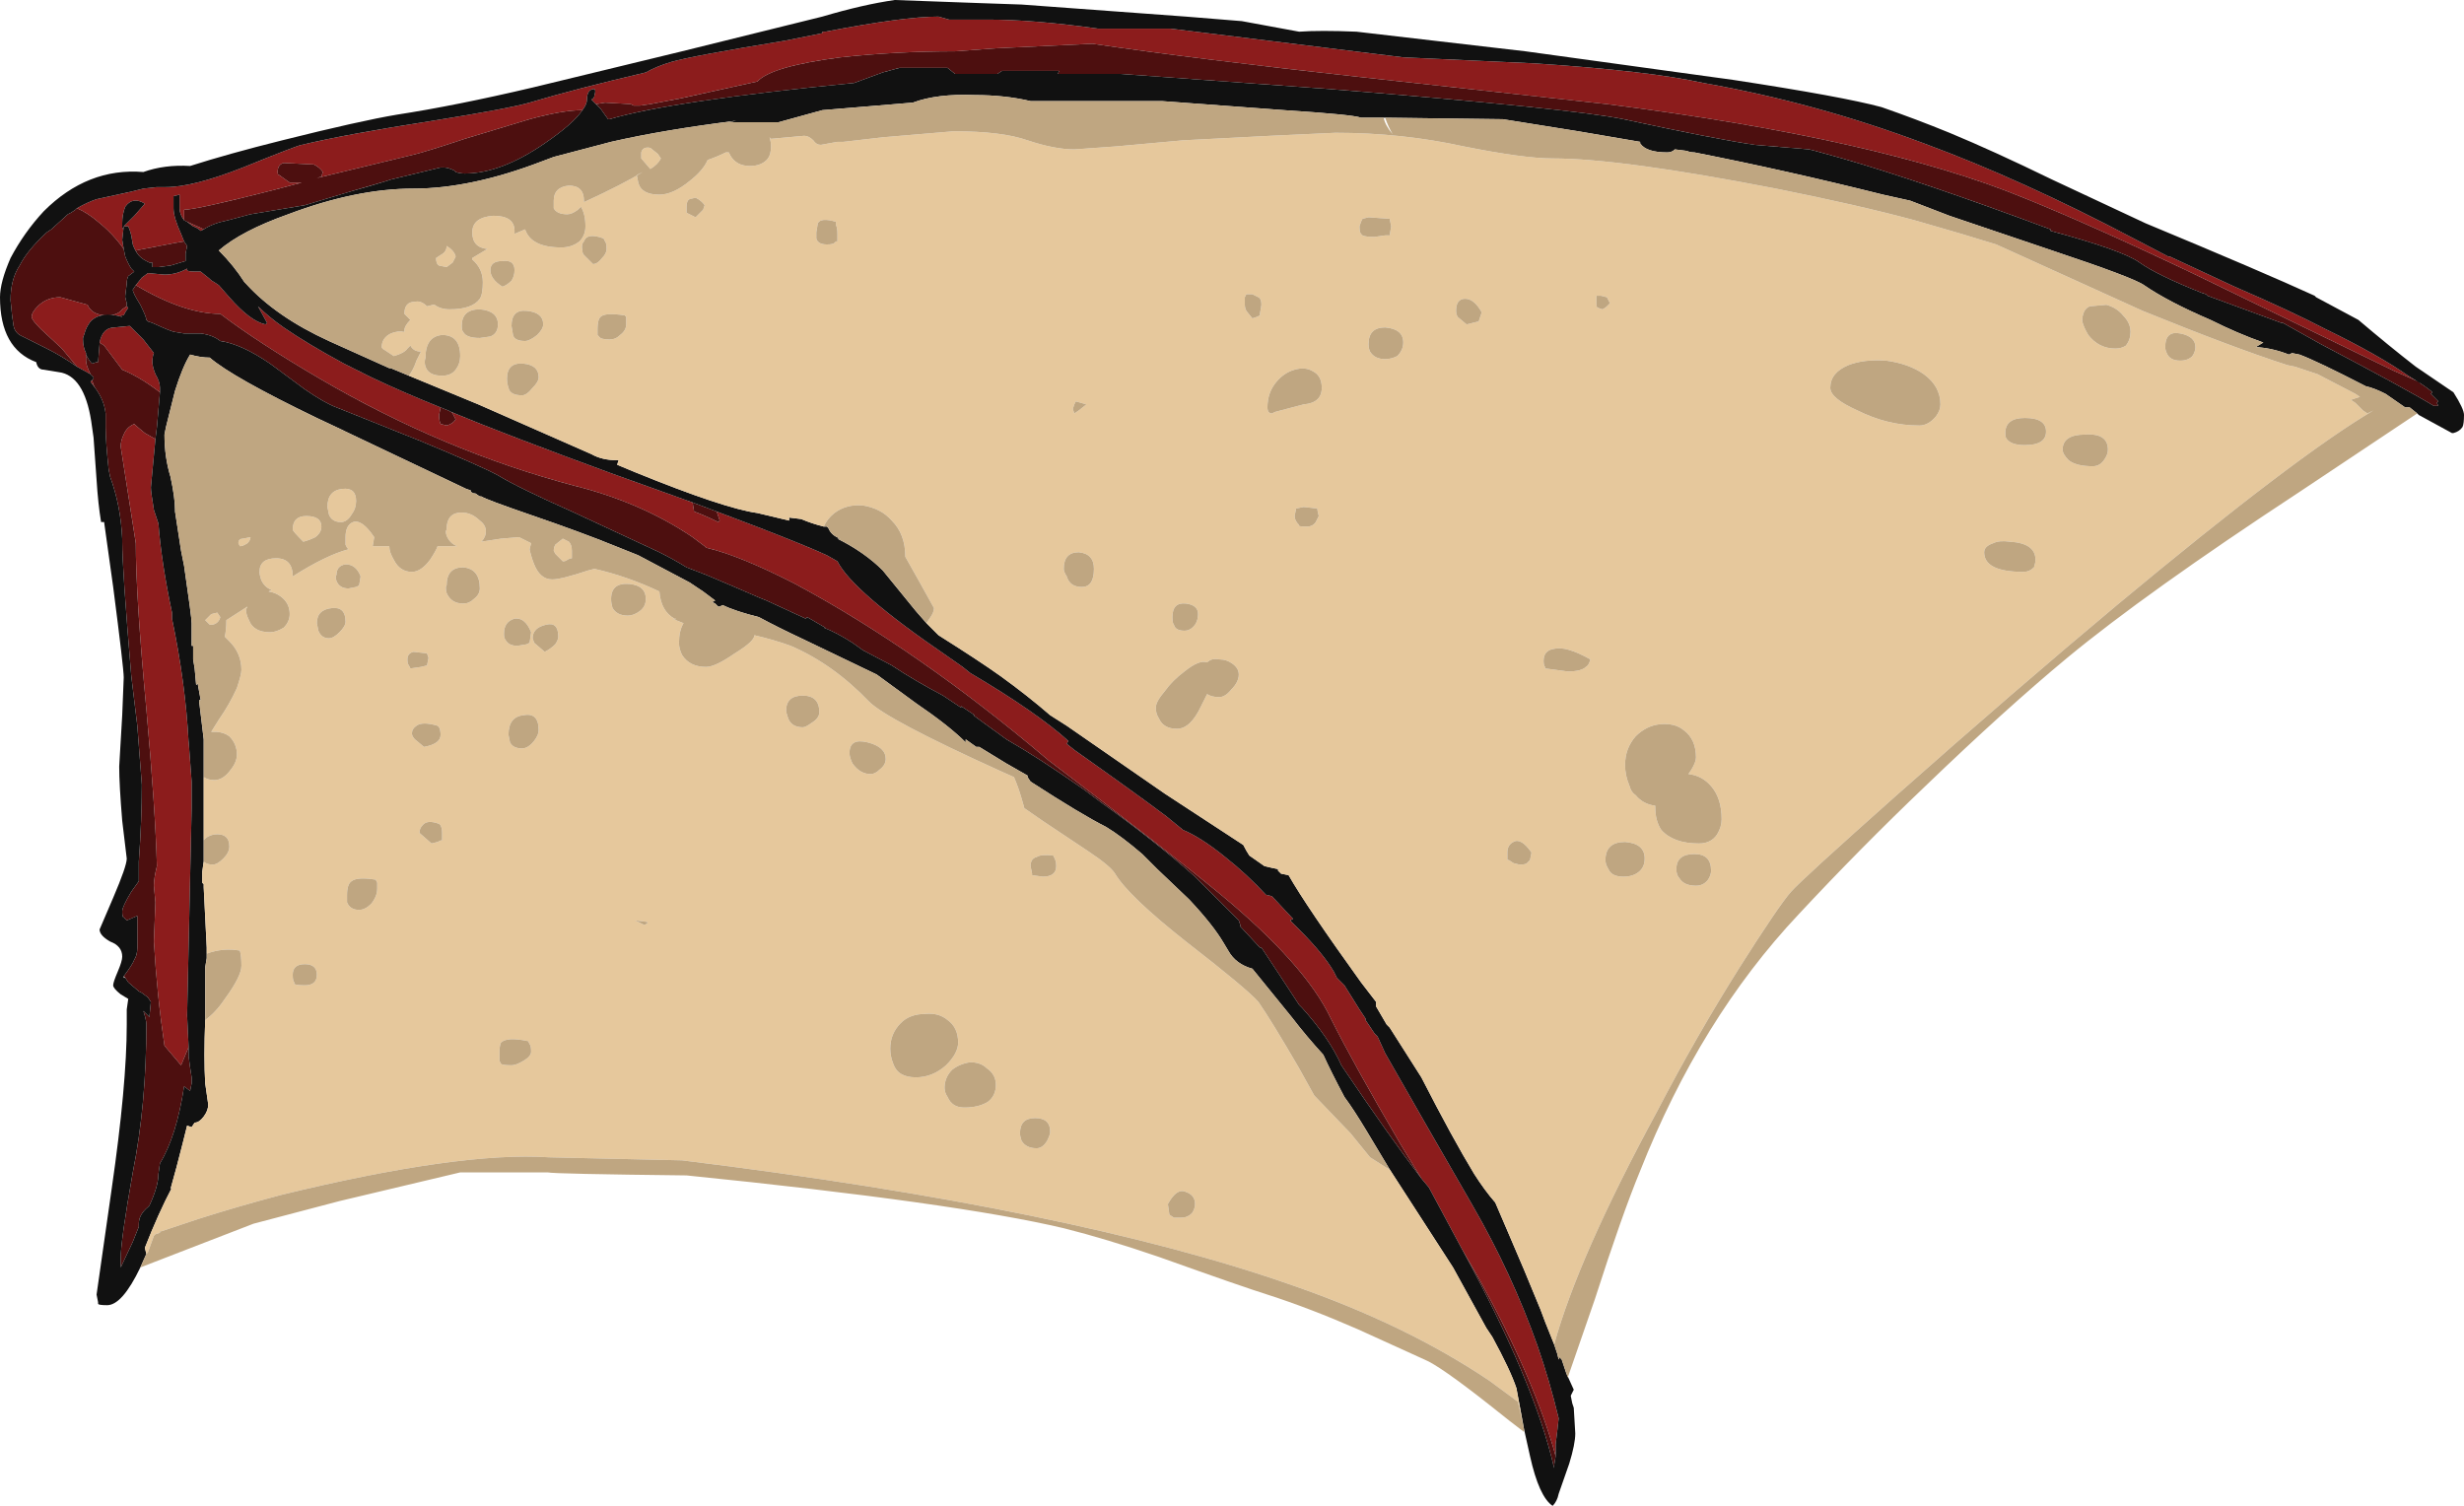 <?xml version="1.0" encoding="UTF-8" standalone="no"?>
<svg xmlns:ffdec="https://www.free-decompiler.com/flash" xmlns:xlink="http://www.w3.org/1999/xlink" ffdec:objectType="shape" height="49.9px" width="81.65px" xmlns="http://www.w3.org/2000/svg">
  <g transform="matrix(1.0, 0.0, 0.0, 1.0, 34.7, 48.6)">
    <path d="M-14.95 -45.15 L-15.1 -45.3 Q-15.0 -45.35 -15.0 -45.45 -14.95 -45.6 -15.0 -45.65 -15.25 -45.65 -15.25 -45.3 -15.25 -45.15 -15.4 -44.95 -16.05 -44.95 -17.15 -44.65 L-19.3 -44.0 Q-20.65 -43.55 -21.1 -43.45 L-24.2 -42.7 -24.05 -42.75 -24.0 -42.9 Q-24.1 -43.05 -24.3 -43.15 L-25.3 -43.2 Q-25.5 -43.15 -25.5 -42.9 -25.5 -42.8 -25.45 -42.8 L-25.1 -42.55 -24.7 -42.55 -25.65 -42.3 Q-28.2 -41.65 -28.6 -41.65 L-28.6 -41.3 Q-28.75 -41.5 -28.75 -41.7 L-28.75 -42.15 -28.95 -42.1 -28.95 -41.7 Q-28.95 -41.4 -28.7 -40.85 L-28.6 -40.6 -28.9 -40.55 -30.2 -40.3 -30.15 -40.2 Q-30.25 -40.35 -30.3 -40.5 L-30.35 -40.8 Q-30.4 -41.0 -30.45 -41.1 L-30.6 -41.1 -30.65 -40.65 -30.6 -40.35 Q-30.95 -40.85 -31.45 -41.25 -31.8 -41.55 -32.15 -41.7 -31.8 -41.9 -31.5 -42.0 L-30.35 -42.25 -29.95 -42.35 -29.5 -42.4 -29.2 -42.4 Q-28.3 -42.4 -26.65 -43.05 -24.8 -43.8 -24.7 -43.8 -23.25 -44.15 -20.35 -44.6 -17.85 -45.0 -17.15 -45.2 -15.65 -45.65 -13.3 -46.2 -12.95 -46.4 -12.45 -46.55 -11.75 -46.75 -8.7 -47.25 L-7.45 -47.5 -7.45 -47.55 -7.35 -47.55 Q-4.75 -48.05 -3.6 -48.05 L-3.25 -47.95 -1.95 -47.95 Q-0.45 -47.95 1.7 -47.65 L4.1 -47.65 11.8 -46.7 16.15 -46.5 Q19.95 -46.25 21.75 -45.85 25.45 -45.2 29.05 -43.85 32.3 -42.65 36.0 -40.7 L37.15 -40.1 37.2 -40.1 39.35 -39.1 Q41.2 -38.3 42.35 -37.7 44.1 -36.85 45.1 -36.15 L45.5 -35.9 45.45 -35.95 44.65 -36.3 38.05 -39.5 Q34.7 -41.1 32.35 -42.05 27.6 -44.0 18.55 -45.15 L10.35 -46.05 Q4.9 -46.65 1.5 -47.15 L-1.7 -47.0 -3.05 -46.9 Q-5.0 -46.9 -6.85 -46.7 -9.15 -46.4 -9.6 -45.9 L-12.1 -45.35 -13.15 -45.15 -13.5 -45.1 -13.7 -45.1 -13.8 -45.15 -14.65 -45.2 -14.95 -45.15 M-27.95 -41.0 L-28.05 -40.95 Q-28.15 -41.05 -28.3 -41.1 L-28.5 -41.25 -28.05 -41.05 -27.95 -41.0 M-30.5 -38.45 L-30.45 -38.4 -30.55 -38.25 -30.6 -38.15 -30.7 -38.15 -30.65 -38.1 Q-31.35 -38.3 -31.7 -37.95 -31.85 -37.75 -31.9 -37.55 L-31.95 -37.4 -31.95 -37.35 Q-31.95 -37.1 -31.85 -36.9 L-31.85 -36.85 -31.85 -36.65 Q-31.85 -36.5 -31.7 -36.2 L-32.15 -36.45 -32.65 -37.05 -33.35 -37.7 Q-33.65 -38.0 -33.65 -38.1 -33.65 -38.25 -33.45 -38.45 -33.15 -38.75 -32.7 -38.75 L-31.8 -38.5 Q-31.65 -38.15 -31.15 -38.15 -30.8 -38.15 -30.65 -38.35 L-30.5 -38.45 M-31.4 -37.25 Q-31.3 -37.75 -30.9 -37.75 L-30.4 -37.8 -29.95 -37.35 -29.6 -36.9 Q-29.65 -36.8 -29.65 -36.6 -29.65 -36.45 -29.55 -36.2 -29.4 -35.95 -29.4 -35.75 L-29.4 -35.6 Q-30.05 -36.1 -30.65 -36.35 L-31.25 -37.15 -31.4 -37.25 M-29.55 -34.05 L-29.7 -32.45 Q-29.7 -32.3 -29.6 -31.7 L-29.45 -31.25 Q-29.35 -29.95 -29.0 -28.3 L-29.0 -28.1 Q-28.55 -25.95 -28.45 -24.0 L-28.45 -24.05 -28.35 -22.7 -28.35 -21.8 -28.5 -14.95 -28.45 -13.9 -28.7 -13.3 -29.25 -13.95 Q-29.5 -15.65 -29.6 -17.4 L-29.55 -18.7 -29.6 -19.25 Q-29.6 -19.5 -29.5 -19.9 -29.55 -21.75 -29.85 -25.1 -30.2 -28.85 -30.2 -30.6 L-30.7 -33.8 Q-30.7 -34.0 -30.6 -34.2 -30.5 -34.45 -30.25 -34.55 -30.15 -34.45 -29.9 -34.25 L-29.55 -34.05 M-31.55 -35.75 L-31.7 -35.95 -31.65 -36.0 -31.6 -35.85 -31.55 -35.75 M-10.95 -31.65 L-9.5 -31.1 Q-7.95 -30.5 -7.3 -30.2 L-6.95 -30.0 Q-6.45 -29.0 -3.3 -26.85 L-2.8 -26.5 -2.55 -26.3 Q-0.35 -25.0 0.7 -24.05 L0.65 -23.95 0.9 -23.75 Q2.95 -22.3 3.95 -21.55 L4.5 -21.1 Q5.1 -20.85 5.9 -20.2 6.6 -19.65 7.25 -18.95 L7.45 -18.9 8.15 -18.15 8.05 -18.1 8.35 -17.8 Q9.15 -17.0 9.5 -16.4 L9.6 -16.2 9.85 -15.95 10.35 -15.15 10.55 -14.85 10.55 -14.8 10.85 -14.35 10.95 -14.25 11.2 -13.7 Q12.6 -11.25 14.1 -8.65 15.4 -6.4 16.25 -4.0 16.65 -2.85 16.95 -1.6 L16.9 -1.15 16.85 -0.75 16.85 -0.35 Q16.15 -2.9 14.3 -6.25 L13.75 -7.2 12.65 -9.25 12.4 -9.55 11.7 -10.7 Q10.15 -13.35 9.4 -14.85 8.55 -16.65 5.7 -19.0 4.0 -20.4 0.05 -23.4 -4.25 -27.05 -8.35 -29.25 -10.2 -30.2 -11.3 -30.45 L-11.35 -30.5 -11.75 -30.8 Q-13.45 -31.95 -15.65 -32.5 -20.0 -33.65 -24.1 -36.05 -26.15 -37.25 -27.4 -38.2 -28.6 -38.2 -30.2 -39.15 L-30.0 -39.4 -29.8 -39.55 -29.25 -39.5 Q-28.85 -39.5 -28.5 -39.7 L-28.5 -39.65 Q-28.5 -39.6 -28.2 -39.6 L-28.05 -39.6 -27.8 -39.4 Q-27.7 -39.3 -27.6 -39.25 L-27.45 -39.15 -27.1 -38.75 Q-26.4 -37.95 -25.9 -37.85 L-25.85 -37.9 -26.15 -38.45 Q-25.8 -38.1 -25.3 -37.75 -24.5 -37.2 -23.3 -36.55 L-22.4 -36.1 Q-21.35 -35.6 -20.1 -35.1 L-20.15 -34.85 Q-20.15 -34.65 -20.1 -34.55 L-19.9 -34.5 Q-19.7 -34.55 -19.6 -34.7 L-19.7 -34.9 -19.75 -34.95 Q-17.95 -34.2 -14.4 -32.9 L-11.75 -31.95 -11.7 -31.65 Q-11.3 -31.5 -10.9 -31.3 L-10.85 -31.35 -10.95 -31.65 M-29.9 -41.85 Q-30.3 -42.1 -30.55 -41.75 -30.65 -41.5 -30.65 -41.2 L-30.65 -41.0 -30.6 -41.1 -30.25 -41.45 -29.9 -41.85" fill="#8c1c1c" fill-rule="evenodd" stroke="none"/>
    <path d="M45.95 -35.15 Q45.05 -35.7 42.2 -37.2 L40.95 -37.9 40.9 -37.9 38.45 -38.8 38.4 -38.85 38.25 -38.9 Q36.75 -39.5 36.2 -39.9 35.65 -40.3 33.25 -40.95 L33.25 -41.0 Q28.95 -42.6 26.35 -43.35 L25.45 -43.6 25.25 -43.65 23.45 -43.8 Q22.1 -44.0 19.1 -44.65 17.4 -45.0 9.35 -45.65 L2.45 -46.15 0.35 -46.15 0.4 -46.25 -1.5 -46.25 -1.65 -46.15 -3.05 -46.15 -3.3 -46.35 -4.9 -46.35 -5.45 -46.2 -6.4 -45.85 Q-12.5 -45.25 -14.5 -44.65 L-14.55 -44.65 -14.8 -45.0 -14.95 -45.15 -14.65 -45.2 -13.8 -45.15 -13.7 -45.1 -13.5 -45.1 -13.15 -45.15 -12.1 -45.35 -9.6 -45.9 Q-9.15 -46.4 -6.85 -46.7 -5.0 -46.9 -3.05 -46.9 L-1.7 -47.0 1.5 -47.15 Q4.9 -46.65 10.35 -46.05 L18.55 -45.15 Q27.6 -44.0 32.35 -42.05 34.7 -41.1 38.05 -39.5 L44.65 -36.3 45.45 -35.95 45.5 -35.9 45.65 -35.8 45.85 -35.65 45.9 -35.6 45.85 -35.55 46.1 -35.3 46.05 -35.25 46.1 -35.15 46.0 -35.15 45.95 -35.15 M-15.4 -44.95 Q-15.7 -44.5 -16.65 -43.85 -18.1 -42.85 -19.3 -42.85 -19.45 -42.85 -19.6 -42.9 L-19.65 -42.95 Q-19.85 -43.05 -20.0 -43.05 L-20.1 -43.05 -21.75 -42.65 -21.9 -42.6 -23.1 -42.25 -24.6 -41.8 -26.4 -41.5 -27.15 -41.3 Q-27.65 -41.2 -27.95 -41.0 L-28.05 -41.05 -28.5 -41.25 -28.6 -41.3 -28.6 -41.65 Q-28.2 -41.65 -25.65 -42.3 L-24.7 -42.55 -25.1 -42.55 -25.45 -42.8 Q-25.5 -42.8 -25.5 -42.9 -25.5 -43.15 -25.3 -43.2 L-24.3 -43.15 Q-24.1 -43.05 -24.0 -42.9 L-24.05 -42.75 -24.2 -42.7 -21.1 -43.45 Q-20.65 -43.55 -19.3 -44.0 L-17.15 -44.65 Q-16.05 -44.95 -15.4 -44.95 M-28.6 -40.6 L-28.5 -40.45 -28.55 -40.2 -28.55 -39.95 -29.05 -39.8 -29.45 -39.75 -29.65 -39.75 -29.65 -39.9 -29.75 -39.9 -29.85 -39.95 Q-30.05 -40.05 -30.15 -40.2 L-30.2 -40.3 -28.9 -40.55 -28.6 -40.6 M-30.6 -40.35 L-30.55 -40.1 Q-30.45 -39.85 -30.35 -39.7 L-30.25 -39.6 -30.45 -39.45 Q-30.5 -39.35 -30.5 -39.2 L-30.55 -38.8 -30.55 -38.75 -30.5 -38.55 -30.5 -38.45 -30.65 -38.35 Q-30.8 -38.15 -31.15 -38.15 -31.65 -38.15 -31.8 -38.5 L-32.7 -38.75 Q-33.15 -38.75 -33.45 -38.45 -33.65 -38.25 -33.65 -38.1 -33.65 -38.0 -33.35 -37.7 L-32.65 -37.05 -32.15 -36.45 Q-32.65 -36.8 -33.15 -37.05 L-33.95 -37.45 Q-34.2 -37.55 -34.25 -37.8 L-34.3 -38.15 -34.35 -38.65 Q-34.35 -39.35 -34.05 -39.8 -33.8 -40.3 -33.15 -40.9 L-33.0 -41.0 -32.45 -41.5 -32.35 -41.55 -32.2 -41.65 -32.15 -41.7 Q-31.8 -41.55 -31.45 -41.25 -30.95 -40.85 -30.6 -40.35 M-31.85 -36.85 Q-31.75 -36.65 -31.65 -36.55 L-31.5 -36.6 -31.45 -36.6 -31.4 -37.2 -31.4 -37.25 -31.25 -37.15 -30.65 -36.35 Q-30.05 -36.1 -29.4 -35.6 L-29.5 -34.45 -29.55 -34.05 -29.9 -34.25 Q-30.15 -34.45 -30.25 -34.55 -30.5 -34.45 -30.6 -34.2 -30.7 -34.0 -30.7 -33.8 L-30.2 -30.6 Q-30.2 -28.85 -29.85 -25.1 -29.55 -21.75 -29.5 -19.9 -29.6 -19.5 -29.6 -19.25 L-29.55 -18.7 -29.6 -17.4 Q-29.5 -15.65 -29.25 -13.95 L-28.7 -13.3 -28.45 -13.9 -28.45 -13.6 Q-28.4 -13.2 -28.35 -12.9 L-28.35 -12.7 -28.4 -12.45 -28.6 -12.6 Q-28.85 -10.95 -29.4 -10.05 L-29.45 -9.7 Q-29.45 -9.3 -29.75 -8.65 L-29.8 -8.6 Q-30.1 -8.35 -30.1 -8.05 L-30.1 -7.95 -30.3 -7.45 -30.7 -6.6 -30.7 -6.9 Q-30.7 -7.5 -30.3 -9.75 -29.85 -12.0 -29.85 -14.65 -29.85 -14.8 -29.95 -15.1 L-29.75 -14.9 -29.7 -15.4 -29.8 -15.55 -30.0 -15.7 -30.1 -15.75 -30.45 -16.05 -30.55 -16.2 -30.6 -16.25 Q-30.3 -16.65 -30.25 -16.8 -30.15 -16.95 -30.15 -17.2 L-30.15 -18.25 -30.5 -18.1 Q-30.55 -18.15 -30.6 -18.2 -30.65 -18.2 -30.65 -18.4 -30.65 -18.55 -30.35 -19.05 L-30.1 -19.4 -30.1 -20.05 Q-30.0 -21.45 -30.0 -22.6 L-30.15 -24.55 -30.35 -26.2 Q-30.65 -29.75 -30.65 -30.65 L-30.65 -30.75 Q-30.7 -31.85 -31.05 -32.8 L-31.1 -33.05 Q-31.2 -34.0 -31.2 -34.45 L-31.2 -34.9 Q-31.25 -35.35 -31.55 -35.75 L-31.6 -35.85 -31.65 -36.0 -31.6 -36.05 -31.6 -36.1 -31.7 -36.2 Q-31.85 -36.5 -31.85 -36.65 L-31.85 -36.85 M16.85 -0.35 L16.8 -0.05 16.8 0.05 Q16.15 -2.8 13.75 -7.2 L14.3 -6.25 Q16.15 -2.9 16.85 -0.35 M12.4 -9.55 Q11.3 -11.0 9.85 -13.15 L9.75 -13.3 Q9.35 -14.2 8.45 -15.2 L8.35 -15.3 Q7.6 -16.45 7.1 -17.2 L7.05 -17.2 6.4 -17.9 6.4 -17.95 6.35 -18.1 4.9 -19.55 Q3.55 -20.75 1.8 -22.0 L1.2 -22.45 Q-0.3 -23.5 -1.35 -24.1 L-2.45 -24.9 -2.4 -24.9 -2.85 -25.2 -2.85 -25.15 -3.45 -25.55 Q-4.4 -26.05 -5.15 -26.55 L-6.1 -27.05 -6.45 -27.3 Q-7.0 -27.65 -7.4 -27.8 L-7.35 -27.8 -7.95 -28.15 -8.0 -28.1 Q-8.55 -28.35 -9.3 -28.7 L-9.55 -28.8 Q-10.35 -29.15 -11.3 -29.55 L-11.95 -29.8 Q-12.35 -30.05 -12.85 -30.3 -13.7 -30.7 -15.75 -31.65 -17.55 -32.45 -18.2 -32.85 -18.75 -33.15 -20.8 -34.0 L-23.55 -35.1 Q-23.95 -35.25 -24.6 -35.7 L-25.75 -36.55 Q-26.7 -37.2 -27.4 -37.3 -27.65 -37.5 -28.05 -37.55 L-28.6 -37.55 -28.9 -37.6 Q-29.0 -37.6 -29.65 -37.9 L-29.8 -37.95 -29.85 -38.0 Q-29.85 -38.1 -30.05 -38.5 -30.3 -38.9 -30.3 -39.0 L-30.2 -39.15 Q-28.6 -38.2 -27.4 -38.2 -26.15 -37.25 -24.1 -36.05 -20.0 -33.65 -15.65 -32.5 -13.45 -31.95 -11.75 -30.8 L-11.35 -30.5 -11.3 -30.45 Q-10.2 -30.2 -8.35 -29.25 -4.25 -27.05 0.05 -23.4 4.0 -20.4 5.7 -19.0 8.55 -16.65 9.4 -14.85 10.15 -13.35 11.7 -10.7 L12.4 -9.55 M-20.1 -35.1 L-19.85 -35.0 -19.75 -34.95 -19.7 -34.9 -19.6 -34.7 Q-19.7 -34.55 -19.9 -34.5 L-20.1 -34.55 Q-20.15 -34.65 -20.15 -34.85 L-20.1 -35.1 M-11.75 -31.95 L-10.95 -31.65 -10.85 -31.35 -10.9 -31.3 Q-11.3 -31.5 -11.7 -31.65 L-11.75 -31.95" fill="#4d0f0f" fill-rule="evenodd" stroke="none"/>
    <path d="M-14.95 -45.15 L-14.8 -45.0 -14.55 -44.65 -14.5 -44.65 Q-12.5 -45.25 -6.4 -45.85 L-5.45 -46.2 -4.9 -46.35 -3.3 -46.35 -3.05 -46.15 -1.65 -46.15 -1.5 -46.25 0.4 -46.25 0.35 -46.15 2.45 -46.15 9.35 -45.65 Q17.4 -45.0 19.1 -44.65 22.1 -44.0 23.45 -43.8 L25.25 -43.65 25.45 -43.6 26.35 -43.35 Q28.95 -42.6 33.25 -41.0 L33.25 -40.95 Q35.65 -40.3 36.2 -39.9 36.75 -39.5 38.25 -38.9 L38.4 -38.85 38.45 -38.8 40.9 -37.9 40.95 -37.9 42.2 -37.2 Q45.05 -35.7 45.95 -35.15 L46.0 -35.15 46.1 -35.15 46.05 -35.25 46.1 -35.3 45.85 -35.55 45.9 -35.6 45.85 -35.65 45.65 -35.8 45.5 -35.9 45.1 -36.15 Q44.1 -36.85 42.35 -37.7 41.2 -38.3 39.35 -39.1 L37.2 -40.1 37.15 -40.1 36.0 -40.7 Q32.3 -42.65 29.05 -43.85 25.45 -45.2 21.75 -45.85 19.95 -46.25 16.15 -46.5 L11.8 -46.7 4.1 -47.65 1.7 -47.65 Q-0.45 -47.95 -1.95 -47.95 L-3.25 -47.95 -3.6 -48.05 Q-4.75 -48.05 -7.35 -47.55 L-7.45 -47.55 -7.45 -47.5 -8.7 -47.25 Q-11.75 -46.75 -12.45 -46.55 -12.95 -46.4 -13.3 -46.2 -15.65 -45.65 -17.15 -45.2 -17.85 -45.0 -20.35 -44.6 -23.25 -44.15 -24.7 -43.8 -24.8 -43.8 -26.65 -43.05 -28.3 -42.4 -29.2 -42.4 L-29.5 -42.4 -29.95 -42.35 -30.35 -42.25 -31.5 -42.0 Q-31.8 -41.9 -32.15 -41.7 L-32.2 -41.65 -32.35 -41.55 -32.45 -41.5 -33.0 -41.0 -33.15 -40.9 Q-33.8 -40.3 -34.05 -39.8 -34.35 -39.35 -34.35 -38.65 L-34.3 -38.15 -34.25 -37.8 Q-34.2 -37.55 -33.95 -37.45 L-33.15 -37.05 Q-32.65 -36.8 -32.15 -36.45 L-31.7 -36.2 -31.6 -36.1 -31.6 -36.05 -31.65 -36.0 -31.7 -35.95 -31.55 -35.75 Q-31.25 -35.35 -31.2 -34.9 L-31.2 -34.45 Q-31.2 -34.0 -31.1 -33.05 L-31.05 -32.8 Q-30.7 -31.85 -30.65 -30.75 L-30.65 -30.65 Q-30.65 -29.75 -30.35 -26.2 L-30.15 -24.55 -30.0 -22.6 Q-30.0 -21.45 -30.1 -20.05 L-30.1 -19.4 -30.35 -19.05 Q-30.65 -18.55 -30.65 -18.4 -30.65 -18.2 -30.6 -18.2 -30.55 -18.15 -30.5 -18.1 L-30.15 -18.25 -30.15 -17.2 Q-30.15 -16.95 -30.25 -16.8 -30.3 -16.65 -30.6 -16.25 L-30.6 -16.2 -30.55 -16.2 -30.45 -16.05 -30.1 -15.75 -30.0 -15.7 -29.8 -15.55 -29.7 -15.4 -29.75 -14.9 -29.95 -15.1 Q-29.85 -14.8 -29.85 -14.65 -29.85 -12.0 -30.3 -9.75 -30.7 -7.5 -30.7 -6.9 L-30.7 -6.6 -30.3 -7.45 -30.1 -7.95 -30.1 -8.05 Q-30.1 -8.35 -29.8 -8.6 L-29.75 -8.65 Q-29.45 -9.3 -29.45 -9.7 L-29.4 -10.05 Q-28.85 -10.95 -28.6 -12.6 L-28.4 -12.45 -28.35 -12.7 -28.35 -12.9 Q-28.4 -13.2 -28.45 -13.6 L-28.45 -13.9 -28.5 -14.95 -28.35 -21.8 -28.35 -22.7 -28.45 -24.05 -28.45 -24.0 Q-28.55 -25.95 -29.0 -28.1 L-29.0 -28.3 Q-29.35 -29.95 -29.45 -31.25 L-29.6 -31.7 Q-29.7 -32.3 -29.7 -32.45 L-29.55 -34.05 -29.5 -34.45 -29.4 -35.6 -29.4 -35.75 Q-29.4 -35.95 -29.55 -36.2 -29.65 -36.45 -29.65 -36.6 -29.65 -36.8 -29.6 -36.9 L-29.95 -37.35 -30.4 -37.8 -30.9 -37.75 Q-31.3 -37.75 -31.4 -37.25 L-31.4 -37.2 -31.45 -36.6 -31.5 -36.6 -31.65 -36.55 Q-31.75 -36.65 -31.85 -36.85 L-31.85 -36.9 Q-31.95 -37.1 -31.95 -37.35 L-31.95 -37.4 -31.9 -37.55 Q-31.85 -37.75 -31.7 -37.95 -31.35 -38.3 -30.65 -38.1 L-30.7 -38.15 -30.6 -38.15 -30.55 -38.25 -30.45 -38.4 -30.5 -38.45 -30.5 -38.55 -30.55 -38.75 -30.55 -38.8 -30.5 -39.2 Q-30.5 -39.35 -30.45 -39.45 L-30.25 -39.6 -30.35 -39.7 Q-30.45 -39.85 -30.55 -40.1 L-30.6 -40.35 -30.65 -40.65 -30.6 -41.1 -30.45 -41.1 Q-30.4 -41.0 -30.35 -40.8 L-30.3 -40.5 Q-30.25 -40.35 -30.15 -40.2 -30.05 -40.05 -29.85 -39.95 L-29.75 -39.9 -29.65 -39.9 -29.65 -39.75 -29.45 -39.75 -29.05 -39.8 -28.55 -39.95 -28.55 -40.2 -28.5 -40.45 -28.6 -40.6 -28.7 -40.85 Q-28.95 -41.4 -28.95 -41.7 L-28.95 -42.1 -28.75 -42.15 -28.75 -41.7 Q-28.75 -41.5 -28.6 -41.3 L-28.5 -41.25 -28.3 -41.1 Q-28.15 -41.05 -28.05 -40.95 L-27.95 -41.0 Q-27.65 -41.2 -27.15 -41.3 L-26.4 -41.5 -24.6 -41.8 -23.1 -42.25 -22.4 -42.45 -21.9 -42.6 -21.75 -42.65 -20.1 -43.05 -20.0 -43.05 Q-19.85 -43.05 -19.65 -42.95 L-19.6 -42.9 Q-19.45 -42.85 -19.3 -42.85 -18.1 -42.85 -16.65 -43.85 -15.7 -44.5 -15.4 -44.95 -15.25 -45.15 -15.25 -45.3 -15.25 -45.65 -15.0 -45.65 -14.95 -45.6 -15.0 -45.45 -15.0 -45.35 -15.1 -45.3 L-14.95 -45.15 M-30.05 -6.6 Q-30.65 -5.35 -31.15 -5.35 -31.45 -5.35 -31.45 -5.4 L-31.45 -5.45 -31.5 -5.7 -31.0 -9.2 Q-30.5 -12.65 -30.5 -14.65 L-30.5 -15.15 -30.45 -15.5 -30.7 -15.65 Q-30.95 -15.85 -30.95 -15.95 -30.95 -16.05 -30.8 -16.4 -30.65 -16.75 -30.65 -16.9 -30.65 -17.25 -31.05 -17.4 -31.4 -17.6 -31.4 -17.8 L-30.95 -18.85 Q-30.5 -19.9 -30.5 -20.15 L-30.65 -21.4 Q-30.75 -22.6 -30.75 -23.2 L-30.65 -24.9 -30.6 -26.15 Q-30.6 -26.45 -30.95 -29.15 L-31.25 -31.3 -31.35 -31.3 Q-31.45 -31.9 -31.5 -32.7 L-31.6 -34.1 -31.65 -34.45 Q-31.85 -36.05 -32.65 -36.25 L-33.25 -36.35 Q-33.45 -36.35 -33.5 -36.6 -34.7 -37.05 -34.7 -38.75 -34.7 -39.25 -34.35 -40.05 -33.9 -40.9 -33.25 -41.6 -31.8 -43.05 -29.95 -42.9 -29.25 -43.15 -28.4 -43.1 -27.15 -43.5 -25.35 -43.95 -22.75 -44.6 -21.55 -44.8 -19.6 -45.1 -17.05 -45.7 L-12.1 -46.9 -7.45 -48.05 Q-6.1 -48.45 -5.05 -48.6 L-2.3 -48.5 -0.85 -48.45 4.6 -48.05 6.45 -47.9 8.35 -47.55 Q9.05 -47.6 10.25 -47.55 L15.85 -46.9 22.75 -45.95 Q26.35 -45.4 27.65 -45.05 28.8 -44.65 29.9 -44.2 31.35 -43.6 33.3 -42.65 L36.4 -41.2 Q40.25 -39.6 42.0 -38.8 L42.05 -38.75 43.45 -38.0 Q44.45 -37.15 45.35 -36.45 L46.6 -35.6 Q46.95 -35.05 46.95 -34.85 46.95 -34.55 46.9 -34.45 46.8 -34.3 46.6 -34.25 L46.55 -34.25 45.45 -34.85 45.4 -34.9 45.15 -35.1 45.0 -35.1 44.35 -35.55 Q43.95 -35.75 43.7 -35.8 42.05 -36.65 41.5 -36.85 L41.25 -36.9 41.15 -36.85 Q40.65 -37.05 40.1 -37.1 L40.05 -37.1 40.3 -37.25 Q39.45 -37.55 38.55 -38.0 37.15 -38.6 36.35 -39.15 36.0 -39.4 33.3 -40.3 L29.9 -41.45 28.6 -41.95 27.7 -42.15 Q24.5 -42.95 21.45 -43.55 21.3 -43.55 21.2 -43.6 L20.8 -43.65 Q20.7 -43.55 20.55 -43.55 19.85 -43.55 19.65 -43.85 L19.65 -43.9 17.6 -44.25 15.1 -44.65 11.2 -44.7 11.15 -44.7 10.4 -44.7 Q10.15 -44.8 7.85 -44.95 L3.8 -45.25 -0.55 -45.25 Q-1.4 -45.45 -2.4 -45.45 -3.65 -45.5 -4.45 -45.2 L-7.45 -44.95 -8.9 -44.55 -10.55 -44.55 -10.3 -44.6 Q-12.7 -44.3 -14.45 -43.9 L-16.35 -43.4 -16.75 -43.25 Q-19.1 -42.35 -21.0 -42.35 -22.9 -42.35 -25.15 -41.5 -26.7 -40.95 -27.45 -40.3 -26.95 -39.8 -26.6 -39.25 L-26.55 -39.2 Q-25.55 -38.1 -23.8 -37.3 L-21.8 -36.4 -21.75 -36.4 -21.15 -36.15 -18.85 -35.2 -15.1 -33.55 Q-14.75 -33.35 -14.25 -33.35 L-14.2 -33.35 -14.25 -33.2 -13.65 -32.95 Q-10.7 -31.75 -9.6 -31.6 L-8.55 -31.35 -8.55 -31.45 -8.15 -31.4 Q-7.8 -31.25 -7.4 -31.15 L-7.3 -31.15 -7.25 -31.1 Q-7.15 -30.85 -6.85 -30.75 L-6.95 -30.75 Q-6.05 -30.3 -5.45 -29.7 L-4.35 -28.35 -4.0 -27.95 -3.6 -27.55 Q-2.25 -26.7 -1.55 -26.2 -0.65 -25.55 0.1 -24.9 L0.65 -24.55 3.9 -22.3 Q5.5 -21.25 6.5 -20.6 6.6 -20.4 6.7 -20.25 L7.2 -19.9 Q7.4 -19.85 7.65 -19.8 L7.65 -19.75 7.75 -19.65 8.0 -19.6 Q8.6 -18.55 10.4 -16.05 L10.9 -15.4 10.9 -15.25 11.25 -14.65 11.35 -14.55 12.4 -12.9 Q13.45 -10.85 14.15 -9.7 14.5 -9.15 14.85 -8.75 L15.3 -7.7 Q15.8 -6.55 16.35 -5.2 L16.5 -4.8 16.8 -4.05 16.9 -3.75 16.95 -3.55 17.0 -3.65 17.0 -3.6 17.05 -3.55 17.2 -3.1 17.45 -2.55 17.35 -2.35 17.4 -2.1 17.45 -1.95 17.5 -1.1 Q17.5 -0.75 17.3 -0.1 L16.95 0.9 Q16.9 1.15 16.75 1.3 16.3 1.0 16.0 -0.35 L15.8 -1.25 15.55 -2.6 Q15.35 -3.2 14.75 -4.3 L14.55 -4.6 13.45 -6.6 11.35 -9.85 10.6 -11.1 Q10.15 -11.85 9.85 -12.25 9.4 -13.1 9.15 -13.65 8.6 -14.25 8.1 -14.9 L6.8 -16.5 Q6.25 -16.65 6.0 -17.1 L5.85 -17.35 Q5.5 -17.95 4.7 -18.8 L3.65 -19.8 3.15 -20.3 Q2.45 -20.9 1.95 -21.2 1.15 -21.6 -0.55 -22.7 L-0.65 -22.85 -0.65 -22.9 -1.35 -23.3 -2.25 -23.85 -2.35 -23.85 -2.7 -24.1 -2.7 -24.0 Q-3.25 -24.55 -4.35 -25.3 L-5.65 -26.25 -8.15 -27.45 Q-8.9 -27.8 -9.55 -28.15 -10.35 -28.35 -10.75 -28.55 L-10.85 -28.5 -10.9 -28.5 -11.0 -28.6 -11.1 -28.65 -11.0 -28.7 -11.4 -29.0 -11.85 -29.3 -13.55 -30.2 -14.3 -30.5 Q-15.4 -30.95 -17.15 -31.55 -18.6 -32.05 -18.75 -32.15 L-18.8 -32.15 -18.95 -32.25 -19.0 -32.25 -19.1 -32.3 -19.1 -32.35 -19.25 -32.4 -23.25 -34.3 -23.35 -34.35 -24.2 -34.75 Q-27.0 -36.1 -27.75 -36.75 -28.05 -36.75 -28.4 -36.85 -28.65 -36.45 -28.9 -35.65 -29.1 -34.85 -29.2 -34.45 L-29.25 -34.2 Q-29.25 -33.45 -29.05 -32.8 -28.9 -32.1 -28.9 -31.7 L-28.9 -31.65 -28.7 -30.35 -28.6 -29.85 Q-28.35 -28.15 -28.35 -27.95 L-28.35 -27.2 -28.3 -27.2 -28.3 -26.75 -28.25 -26.45 -28.2 -25.9 -28.15 -25.95 -28.05 -25.4 -28.1 -25.4 -28.1 -25.35 -27.95 -24.1 -27.95 -22.85 -27.95 -20.75 -27.95 -20.05 -28.0 -19.7 -28.0 -19.35 -27.95 -19.3 -27.95 -19.2 -27.85 -17.2 -27.85 -17.0 -27.85 -16.85 -27.9 -16.55 -27.9 -14.8 Q-27.95 -13.55 -27.9 -12.7 L-27.8 -12.0 Q-27.8 -11.8 -27.95 -11.6 -28.1 -11.4 -28.25 -11.4 L-28.35 -11.25 -28.5 -11.3 -28.65 -10.7 Q-28.85 -9.9 -29.05 -9.2 L-29.0 -9.25 Q-29.45 -8.4 -29.9 -7.25 L-29.85 -7.05 -30.05 -6.6 M16.85 -0.35 L16.85 -0.75 16.9 -1.15 16.95 -1.6 Q16.65 -2.85 16.25 -4.0 15.4 -6.4 14.1 -8.65 12.6 -11.25 11.2 -13.7 L10.95 -14.25 10.85 -14.35 10.55 -14.8 10.55 -14.85 10.35 -15.15 9.85 -15.95 9.6 -16.2 9.5 -16.4 Q9.15 -17.0 8.35 -17.8 L8.05 -18.1 8.15 -18.15 7.45 -18.9 7.25 -18.95 Q6.6 -19.65 5.9 -20.2 5.1 -20.85 4.5 -21.1 L3.95 -21.55 Q2.95 -22.3 0.9 -23.75 L0.65 -23.95 0.7 -24.05 Q-0.35 -25.0 -2.55 -26.3 L-2.8 -26.5 -3.3 -26.85 Q-6.45 -29.0 -6.95 -30.0 L-7.3 -30.2 Q-7.95 -30.5 -9.5 -31.1 L-10.95 -31.65 -11.75 -31.95 -14.4 -32.9 Q-17.95 -34.2 -19.75 -34.95 L-19.85 -35.0 -20.1 -35.1 Q-21.35 -35.6 -22.4 -36.1 L-23.3 -36.55 Q-24.5 -37.2 -25.3 -37.75 -25.8 -38.1 -26.15 -38.45 L-25.85 -37.9 -25.9 -37.85 Q-26.4 -37.95 -27.1 -38.75 L-27.45 -39.15 -27.6 -39.25 Q-27.7 -39.3 -27.8 -39.4 L-28.05 -39.6 -28.2 -39.6 Q-28.5 -39.6 -28.5 -39.65 L-28.5 -39.7 Q-28.85 -39.5 -29.25 -39.5 L-29.8 -39.55 -30.0 -39.4 -30.2 -39.15 -30.3 -39.0 Q-30.3 -38.9 -30.05 -38.5 -29.85 -38.1 -29.85 -38.0 L-29.8 -37.95 -29.65 -37.9 Q-29.0 -37.6 -28.9 -37.6 L-28.6 -37.55 -28.05 -37.55 Q-27.65 -37.5 -27.4 -37.3 -26.7 -37.2 -25.75 -36.55 L-24.6 -35.7 Q-23.95 -35.25 -23.55 -35.1 L-20.8 -34.0 Q-18.75 -33.15 -18.2 -32.85 -17.55 -32.45 -15.75 -31.65 -13.7 -30.7 -12.85 -30.3 -12.35 -30.05 -11.95 -29.8 L-11.3 -29.55 Q-10.35 -29.15 -9.55 -28.8 L-9.3 -28.7 Q-8.55 -28.35 -8.0 -28.1 L-7.95 -28.15 -7.35 -27.8 -7.4 -27.8 Q-7.0 -27.65 -6.45 -27.3 L-6.1 -27.05 -5.15 -26.55 Q-4.4 -26.05 -3.45 -25.55 L-2.85 -25.15 -2.85 -25.2 -2.4 -24.9 -2.45 -24.9 -1.35 -24.1 Q-0.3 -23.5 1.2 -22.45 L1.8 -22.0 Q3.55 -20.75 4.9 -19.55 L6.35 -18.1 6.4 -17.95 6.4 -17.9 7.05 -17.2 7.1 -17.2 Q7.6 -16.45 8.35 -15.3 L8.45 -15.2 Q9.35 -14.2 9.75 -13.3 L9.85 -13.15 Q11.3 -11.0 12.4 -9.55 L12.65 -9.25 13.75 -7.2 Q16.15 -2.8 16.8 0.05 L16.8 -0.05 16.85 -0.35 M-29.9 -41.85 L-30.25 -41.45 -30.6 -41.1 -30.65 -41.0 -30.65 -41.2 Q-30.65 -41.5 -30.55 -41.75 -30.3 -42.1 -29.9 -41.85" fill="#111111" fill-rule="evenodd" stroke="none"/>
    <path d="M46.0 -35.15 L45.95 -35.15 46.0 -35.15" fill="#806d53" fill-rule="evenodd" stroke="none"/>
    <path d="M-29.85 -7.05 L-29.9 -7.25 Q-29.45 -8.4 -29.0 -9.25 L-29.05 -9.2 Q-28.85 -9.9 -28.65 -10.7 L-28.5 -11.3 -28.35 -11.25 -28.25 -11.4 Q-28.1 -11.4 -27.95 -11.6 -27.8 -11.8 -27.8 -12.0 L-27.9 -12.7 Q-27.95 -13.55 -27.9 -14.8 -27.55 -15.05 -27.25 -15.5 -26.7 -16.25 -26.7 -16.6 -26.7 -16.9 -26.75 -17.1 -27.3 -17.2 -27.85 -17.0 L-27.85 -17.2 -27.95 -19.2 -27.95 -19.3 -28.0 -19.35 -28.0 -19.7 -27.95 -20.05 Q-27.85 -19.95 -27.65 -19.95 -27.5 -19.95 -27.3 -20.15 -27.1 -20.35 -27.1 -20.55 -27.1 -21.0 -27.6 -20.95 -27.85 -20.9 -27.95 -20.75 L-27.95 -22.85 Q-27.8 -22.75 -27.6 -22.75 -27.3 -22.75 -27.05 -23.1 -26.85 -23.35 -26.85 -23.6 -26.85 -23.95 -27.1 -24.2 -27.3 -24.35 -27.6 -24.35 L-27.7 -24.35 -27.45 -24.75 Q-27.1 -25.25 -26.85 -25.8 -26.7 -26.25 -26.7 -26.4 -26.7 -26.95 -27.1 -27.35 L-27.25 -27.5 Q-27.2 -27.75 -27.2 -28.0 L-27.2 -28.05 -26.5 -28.5 -26.55 -28.4 Q-26.55 -28.25 -26.45 -28.05 -26.3 -27.65 -25.75 -27.65 -25.55 -27.65 -25.3 -27.8 -25.1 -28.0 -25.1 -28.25 -25.1 -28.55 -25.3 -28.75 -25.5 -28.95 -25.8 -29.0 L-25.7 -29.05 Q-25.95 -29.15 -26.05 -29.4 -26.1 -29.55 -26.1 -29.65 -26.1 -30.1 -25.55 -30.1 -25.0 -30.1 -25.0 -29.5 -23.9 -30.2 -23.15 -30.4 L-23.2 -30.45 -23.25 -30.55 -23.25 -30.8 Q-23.25 -31.2 -23.0 -31.3 -22.7 -31.4 -22.3 -30.8 L-22.35 -30.5 -21.8 -30.5 Q-21.8 -30.3 -21.65 -30.05 -21.45 -29.65 -21.05 -29.65 -20.75 -29.65 -20.45 -30.05 -20.25 -30.35 -20.2 -30.5 L-19.55 -30.5 Q-19.8 -30.6 -19.9 -30.85 -19.95 -31.0 -19.9 -31.05 -19.9 -31.7 -19.25 -31.6 -19.0 -31.55 -18.8 -31.35 -18.6 -31.2 -18.6 -31.0 -18.6 -30.8 -18.75 -30.65 L-18.1 -30.75 -17.5 -30.8 -17.1 -30.6 -17.15 -30.4 Q-17.1 -30.15 -17.0 -29.9 -16.8 -29.4 -16.4 -29.4 -16.1 -29.4 -15.2 -29.7 L-15.0 -29.75 Q-13.9 -29.5 -12.85 -29.0 -12.8 -28.35 -12.35 -28.1 L-12.3 -28.1 -12.4 -28.05 -12.35 -28.1 -12.3 -28.05 -12.05 -27.95 Q-12.2 -27.7 -12.2 -27.3 -12.2 -27.1 -12.1 -26.9 -11.85 -26.5 -11.3 -26.5 -11.0 -26.5 -10.35 -26.95 -9.7 -27.35 -9.7 -27.55 -9.05 -27.4 -8.5 -27.2 -7.1 -26.6 -5.9 -25.35 -5.3 -24.75 -1.55 -23.05 L-1.1 -22.85 Q-0.95 -22.5 -0.85 -22.15 L-0.75 -21.8 -0.8 -21.85 -0.15 -21.4 1.35 -20.4 Q2.1 -19.9 2.25 -19.65 2.7 -18.9 4.6 -17.4 6.6 -15.85 7.0 -15.4 7.45 -14.75 8.35 -13.2 L8.85 -12.3 10.05 -11.05 10.7 -10.25 11.25 -9.9 11.35 -9.85 13.45 -6.6 14.55 -4.6 14.75 -4.3 Q15.35 -3.2 15.55 -2.6 L15.8 -1.25 15.6 -2.15 14.65 -2.85 Q11.9 -4.7 8.15 -6.0 0.9 -8.55 -12.1 -10.15 L-16.5 -10.25 Q-19.45 -10.45 -25.4 -9.0 -26.9 -8.6 -28.15 -8.2 L-29.35 -7.8 -29.4 -7.8 -29.4 -7.75 -29.55 -7.7 -29.6 -7.65 -29.8 -7.1 -29.85 -7.05 M-21.15 -36.15 Q-21.0 -36.35 -20.9 -36.65 L-20.75 -36.95 Q-21.0 -36.95 -21.1 -37.15 L-21.2 -37.05 Q-21.3 -36.9 -21.65 -36.8 L-21.95 -37.0 Q-22.05 -37.05 -22.05 -37.1 -22.05 -37.4 -21.75 -37.55 -21.5 -37.65 -21.3 -37.6 L-21.3 -37.65 Q-21.3 -37.8 -21.1 -38.0 L-21.3 -38.2 Q-21.3 -38.6 -20.95 -38.6 -20.75 -38.65 -20.55 -38.45 L-20.35 -38.5 -20.3 -38.5 Q-20.1 -38.35 -19.8 -38.35 -19.05 -38.35 -18.8 -38.7 -18.7 -38.85 -18.7 -39.25 -18.7 -39.7 -19.05 -40.0 L-19.05 -40.05 -18.55 -40.35 Q-19.05 -40.4 -19.05 -40.9 -19.05 -41.4 -18.35 -41.45 -17.65 -41.45 -17.65 -40.95 -17.65 -40.9 -17.65 -40.85 L-17.3 -41.0 Q-17.1 -40.4 -16.1 -40.4 -15.75 -40.4 -15.5 -40.6 -15.3 -40.8 -15.3 -41.1 -15.3 -41.5 -15.45 -41.75 L-15.55 -41.65 Q-15.75 -41.5 -15.9 -41.5 -16.25 -41.5 -16.35 -41.7 L-16.35 -41.95 Q-16.35 -42.4 -15.85 -42.45 -15.35 -42.45 -15.35 -41.95 L-15.35 -41.9 Q-14.05 -42.5 -13.4 -42.9 L-13.6 -42.8 -13.55 -42.55 Q-13.45 -42.15 -12.85 -42.15 -12.4 -42.15 -11.85 -42.6 -11.4 -42.95 -11.25 -43.3 -10.95 -43.4 -10.65 -43.55 L-10.55 -43.55 -10.5 -43.45 Q-10.3 -43.1 -9.85 -43.1 -9.45 -43.1 -9.25 -43.35 -9.15 -43.5 -9.15 -43.75 -9.15 -43.9 -9.2 -44.05 L-9.15 -44.0 -8.05 -44.1 Q-7.9 -44.1 -7.75 -43.95 -7.65 -43.8 -7.5 -43.8 L-6.95 -43.9 -6.75 -43.9 -5.45 -44.05 -3.1 -44.25 Q-1.5 -44.25 -0.65 -43.95 0.25 -43.65 0.9 -43.65 L2.3 -43.75 4.5 -43.95 7.4 -44.1 9.55 -44.2 Q11.75 -44.2 13.8 -43.75 15.8 -43.35 16.75 -43.35 19.0 -43.35 24.15 -42.35 26.9 -41.8 28.75 -41.3 L30.3 -40.85 31.45 -40.5 36.3 -38.3 Q39.25 -37.1 41.1 -36.5 L41.35 -36.45 42.1 -36.2 43.35 -35.55 43.5 -35.45 43.2 -35.35 43.35 -35.25 43.6 -35.0 43.75 -34.9 43.95 -35.0 Q41.4 -33.5 35.45 -28.55 32.1 -25.75 28.15 -22.25 25.0 -19.45 24.65 -19.05 24.25 -18.6 22.95 -16.55 21.5 -14.25 20.2 -11.75 17.6 -6.95 16.8 -4.05 L16.5 -4.8 16.35 -5.2 Q15.8 -6.55 15.3 -7.7 L14.85 -8.75 Q14.5 -9.15 14.15 -9.7 13.45 -10.85 12.4 -12.9 L11.35 -14.55 11.25 -14.65 10.9 -15.25 10.9 -15.4 10.4 -16.05 Q8.6 -18.55 8.0 -19.6 L7.75 -19.65 7.65 -19.75 7.65 -19.8 Q7.4 -19.85 7.2 -19.9 L6.7 -20.25 Q6.6 -20.4 6.5 -20.6 5.5 -21.25 3.9 -22.3 L0.65 -24.55 0.1 -24.9 Q-0.65 -25.55 -1.55 -26.2 -2.25 -26.7 -3.6 -27.55 L-4.0 -27.95 -3.9 -28.1 Q-3.75 -28.3 -3.75 -28.45 L-4.25 -29.35 -4.7 -30.15 Q-4.7 -30.9 -5.15 -31.35 -5.5 -31.75 -6.1 -31.85 -6.65 -31.9 -7.05 -31.6 -7.3 -31.4 -7.4 -31.15 -7.8 -31.25 -8.15 -31.4 L-8.55 -31.45 -8.55 -31.35 -9.6 -31.6 Q-10.7 -31.75 -13.65 -32.95 L-14.25 -33.2 -14.2 -33.35 -14.25 -33.35 Q-14.75 -33.35 -15.1 -33.55 L-18.85 -35.2 -21.15 -36.15 M34.55 -38.45 Q34.3 -38.35 34.3 -37.95 34.35 -37.75 34.5 -37.5 34.85 -37.05 35.4 -37.05 35.6 -37.05 35.75 -37.15 35.9 -37.35 35.9 -37.6 35.9 -37.9 35.65 -38.15 35.45 -38.4 35.1 -38.5 L34.55 -38.45 M31.35 -30.6 Q31.05 -30.5 31.05 -30.3 31.05 -29.65 32.35 -29.65 32.55 -29.65 32.7 -29.8 32.75 -29.95 32.75 -30.05 32.75 -30.6 31.9 -30.65 31.55 -30.7 31.35 -30.6 M33.1 -34.3 Q33.1 -34.75 32.4 -34.75 31.75 -34.75 31.75 -34.25 31.75 -34.1 31.8 -34.05 31.95 -33.85 32.4 -33.85 33.1 -33.85 33.1 -34.3 M34.4 -34.2 Q33.65 -34.2 33.65 -33.7 33.65 -33.55 33.85 -33.35 34.1 -33.15 34.65 -33.15 34.9 -33.15 35.05 -33.4 35.15 -33.55 35.15 -33.7 35.15 -34.25 34.4 -34.2 M27.8 -36.65 Q27.05 -36.7 26.55 -36.5 25.95 -36.25 25.95 -35.75 25.95 -35.4 26.85 -35.0 27.85 -34.5 28.9 -34.5 29.2 -34.5 29.45 -34.8 29.6 -35.0 29.6 -35.2 29.6 -35.8 29.05 -36.2 28.55 -36.55 27.8 -36.65 M37.05 -37.1 Q37.05 -37.0 37.1 -36.9 37.2 -36.65 37.55 -36.65 37.8 -36.65 37.95 -36.8 38.05 -36.95 38.05 -37.1 38.05 -37.45 37.55 -37.55 37.05 -37.65 37.05 -37.1 M11.2 -37.75 Q10.65 -37.75 10.65 -37.2 10.65 -37.05 10.7 -36.95 10.85 -36.7 11.2 -36.7 11.4 -36.7 11.6 -36.8 11.8 -37.0 11.8 -37.25 11.8 -37.7 11.2 -37.75 M8.2 -36.35 Q7.85 -36.25 7.6 -35.95 7.3 -35.6 7.3 -35.1 7.3 -34.9 7.45 -34.9 L7.55 -34.95 8.5 -35.2 Q9.1 -35.25 9.1 -35.75 9.1 -36.15 8.8 -36.3 8.55 -36.45 8.2 -36.35 M7.1 -38.5 Q7.1 -38.7 7.0 -38.75 L6.8 -38.85 6.6 -38.85 6.55 -38.75 6.55 -38.5 Q6.55 -38.4 6.6 -38.3 L6.8 -38.05 6.95 -38.1 7.05 -38.15 7.05 -38.2 7.1 -38.5 M10.45 -41.35 L10.4 -41.25 10.35 -41.1 Q10.35 -40.9 10.4 -40.85 L10.45 -40.8 Q10.55 -40.75 10.85 -40.75 L11.2 -40.8 11.35 -40.8 11.4 -41.1 11.35 -41.35 10.65 -41.4 10.45 -41.35 M1.05 -35.0 L1.3 -35.2 0.95 -35.3 0.9 -35.2 0.85 -35.05 0.9 -34.9 1.05 -35.0 M4.9 -27.9 Q5.0 -28.05 5.0 -28.25 5.0 -28.55 4.6 -28.6 4.15 -28.65 4.15 -28.15 4.15 -27.95 4.2 -27.9 4.25 -27.7 4.55 -27.7 4.75 -27.7 4.9 -27.9 M6.35 -26.25 Q6.35 -26.45 6.15 -26.6 5.95 -26.75 5.7 -26.75 5.45 -26.8 5.3 -26.65 5.05 -26.75 4.55 -26.35 4.15 -26.05 3.9 -25.7 3.6 -25.35 3.6 -25.15 3.6 -24.95 3.7 -24.8 3.85 -24.45 4.3 -24.45 4.75 -24.45 5.1 -25.2 L5.3 -25.6 Q5.45 -25.5 5.7 -25.5 5.9 -25.5 6.1 -25.75 6.35 -26.0 6.35 -26.25 M19.65 -19.75 Q19.8 -19.9 19.8 -20.15 19.8 -20.65 19.15 -20.7 18.5 -20.7 18.5 -20.1 18.5 -19.95 18.6 -19.8 18.7 -19.55 19.1 -19.55 19.45 -19.55 19.65 -19.75 M21.9 -19.45 Q22.0 -19.6 22.0 -19.75 22.0 -20.3 21.45 -20.3 20.85 -20.3 20.85 -19.8 20.85 -19.6 20.95 -19.5 21.1 -19.25 21.5 -19.25 21.75 -19.25 21.9 -19.45 M15.9 -20.0 L16.0 -20.1 16.05 -20.35 Q15.7 -20.85 15.45 -20.7 15.25 -20.6 15.25 -20.35 L15.25 -20.1 15.3 -20.1 15.45 -20.0 15.65 -19.95 Q15.85 -19.95 15.9 -20.0 M20.15 -21.9 L20.15 -21.85 Q20.15 -21.4 20.35 -21.1 20.75 -20.65 21.6 -20.65 22.0 -20.65 22.2 -20.95 22.35 -21.2 22.35 -21.45 22.35 -22.15 22.0 -22.55 21.7 -22.9 21.25 -22.95 L21.35 -23.1 Q21.5 -23.35 21.5 -23.5 21.5 -24.1 21.1 -24.4 20.8 -24.65 20.3 -24.6 19.85 -24.55 19.5 -24.2 19.15 -23.8 19.15 -23.25 19.15 -22.9 19.3 -22.55 19.35 -22.35 19.5 -22.25 19.75 -21.95 20.15 -21.9 M17.85 -26.5 Q17.95 -26.55 18.0 -26.75 17.2 -27.2 16.8 -27.1 16.45 -27.05 16.45 -26.7 16.45 -26.55 16.5 -26.5 L16.5 -26.45 17.25 -26.35 Q17.7 -26.35 17.85 -26.5 M13.9 -37.85 L14.3 -37.95 14.4 -38.25 Q14.15 -38.7 13.85 -38.7 13.55 -38.7 13.55 -38.3 13.55 -38.2 13.6 -38.1 L13.9 -37.85 M18.65 -38.55 L18.55 -38.75 18.35 -38.8 18.2 -38.8 Q18.2 -38.85 18.2 -38.55 18.2 -38.4 18.25 -38.4 L18.4 -38.35 Q18.5 -38.4 18.55 -38.45 L18.65 -38.55 M8.2 -31.5 Q8.2 -31.35 8.35 -31.2 8.3 -31.15 8.6 -31.15 8.8 -31.15 8.9 -31.3 L9.0 -31.5 Q8.95 -31.7 8.95 -31.75 L8.5 -31.8 8.25 -31.75 8.2 -31.5 M1.15 -29.15 Q1.55 -29.15 1.55 -29.75 1.55 -30.25 1.05 -30.3 0.55 -30.3 0.55 -29.75 0.55 -29.65 0.65 -29.5 0.75 -29.15 1.15 -29.15 M0.3 -19.9 Q0.3 -20.05 0.25 -20.15 L0.2 -20.25 Q-0.2 -20.3 -0.35 -20.2 -0.55 -20.15 -0.55 -19.9 L-0.5 -19.65 -0.5 -19.6 -0.15 -19.55 Q0.3 -19.55 0.3 -19.9 M4.8 -8.4 Q4.9 -8.55 4.9 -8.7 4.9 -9.0 4.6 -9.1 4.3 -9.25 4.0 -8.7 L4.05 -8.35 4.2 -8.25 4.45 -8.25 Q4.65 -8.25 4.8 -8.4 M0.0 -10.8 Q0.1 -11.0 0.1 -11.1 0.1 -11.55 -0.4 -11.55 -0.9 -11.55 -0.9 -11.05 -0.9 -10.95 -0.85 -10.8 -0.7 -10.55 -0.35 -10.55 -0.15 -10.55 0.0 -10.8 M-13.45 -43.55 Q-13.4 -43.75 -13.15 -43.7 L-12.9 -43.5 -12.8 -43.35 Q-12.9 -43.15 -13.15 -43.0 L-13.45 -43.35 -13.45 -43.55 M-14.9 -37.7 L-14.9 -37.5 -14.85 -37.45 Q-14.8 -37.35 -14.5 -37.35 -14.3 -37.35 -14.15 -37.5 -13.95 -37.65 -13.95 -37.85 -13.95 -38.05 -13.95 -38.1 L-14.0 -38.15 Q-14.65 -38.25 -14.8 -38.1 -14.9 -38.0 -14.9 -37.7 M-17.05 -35.75 Q-16.85 -35.95 -16.85 -36.1 -16.85 -36.5 -17.35 -36.55 -17.9 -36.6 -17.9 -36.05 -17.9 -35.9 -17.85 -35.75 -17.8 -35.5 -17.4 -35.5 -17.25 -35.5 -17.05 -35.75 M-16.9 -37.5 Q-16.7 -37.7 -16.7 -37.85 -16.7 -38.25 -17.25 -38.3 -17.75 -38.35 -17.75 -37.8 L-17.7 -37.5 Q-17.65 -37.3 -17.3 -37.3 -17.15 -37.3 -16.9 -37.5 M-15.35 -40.6 Q-15.45 -40.5 -15.4 -40.3 -15.4 -40.2 -15.35 -40.15 L-15.05 -39.85 Q-14.9 -39.85 -14.75 -40.05 -14.6 -40.2 -14.6 -40.35 -14.6 -40.55 -14.65 -40.6 L-14.7 -40.7 Q-15.25 -40.9 -15.35 -40.6 M-11.75 -41.45 L-11.65 -41.4 -11.4 -41.65 -11.35 -41.8 Q-11.45 -41.95 -11.65 -42.05 L-11.85 -42.0 Q-11.95 -41.95 -11.95 -41.75 L-11.95 -41.55 -11.75 -41.45 M-20.15 -39.8 Q-20.25 -39.85 -20.25 -40.05 L-20.1 -40.15 Q-19.9 -40.25 -19.9 -40.45 -19.65 -40.3 -19.6 -40.1 L-19.7 -39.9 -19.9 -39.75 -20.15 -39.8 M-18.45 -37.45 Q-18.2 -37.55 -18.2 -37.85 -18.2 -38.3 -18.8 -38.35 -19.4 -38.35 -19.4 -37.8 -19.4 -37.65 -19.35 -37.6 -19.25 -37.4 -18.8 -37.4 L-18.45 -37.45 M-20.6 -36.75 Q-20.65 -36.6 -20.6 -36.45 -20.5 -36.15 -20.05 -36.15 -19.75 -36.15 -19.6 -36.35 -19.45 -36.55 -19.45 -36.8 -19.45 -37.5 -20.05 -37.5 -20.6 -37.45 -20.6 -36.75 M-18.45 -39.65 Q-18.45 -39.35 -18.05 -39.1 -17.9 -39.15 -17.75 -39.3 -17.65 -39.45 -17.65 -39.65 -17.65 -40.0 -18.05 -39.95 -18.45 -39.95 -18.45 -39.65 M-19.35 -29.8 Q-19.9 -29.8 -19.9 -29.2 -19.95 -29.15 -19.9 -28.95 -19.75 -28.6 -19.35 -28.6 -19.15 -28.6 -19.0 -28.75 -18.8 -28.9 -18.8 -29.1 -18.8 -29.75 -19.35 -29.8 M-22.8 -29.2 L-22.75 -29.5 Q-22.9 -29.9 -23.25 -29.9 -23.55 -29.85 -23.55 -29.55 -23.6 -29.5 -23.55 -29.35 -23.45 -29.1 -23.15 -29.1 L-22.9 -29.15 -22.8 -29.2 M-23.05 -31.55 Q-23.2 -31.3 -23.4 -31.3 -23.7 -31.3 -23.8 -31.55 L-23.85 -31.8 Q-23.85 -32.35 -23.35 -32.4 -22.9 -32.45 -22.9 -32.0 -22.9 -31.75 -23.05 -31.55 M-15.9 -30.05 Q-15.95 -30.0 -16.05 -30.0 L-16.3 -30.25 -16.35 -30.35 Q-16.35 -30.45 -16.3 -30.55 L-16.05 -30.75 -15.85 -30.65 Q-15.75 -30.55 -15.75 -30.35 -15.75 -30.15 -15.75 -30.1 L-15.8 -30.1 -15.9 -30.05 M-7.0 -41.15 L-7.0 -41.25 Q-7.5 -41.4 -7.6 -41.2 L-7.65 -40.9 -7.65 -40.7 Q-7.6 -40.5 -7.3 -40.5 -7.1 -40.5 -7.05 -40.55 L-7.0 -40.6 -6.95 -40.6 -6.95 -40.85 Q-6.95 -41.05 -7.0 -41.15 M-13.85 -29.25 Q-14.45 -29.3 -14.45 -28.75 -14.45 -28.6 -14.4 -28.45 -14.25 -28.2 -13.9 -28.2 -13.7 -28.2 -13.5 -28.35 -13.3 -28.5 -13.3 -28.75 -13.3 -29.2 -13.85 -29.25 M-26.5 -30.6 Q-26.65 -30.5 -26.75 -30.5 L-26.8 -30.6 Q-26.8 -30.75 -26.65 -30.75 L-26.4 -30.8 Q-26.4 -30.7 -26.5 -30.6 M-24.25 -30.8 Q-24.45 -30.7 -24.65 -30.65 -25.0 -31.0 -25.0 -31.05 -25.0 -31.5 -24.55 -31.5 -24.05 -31.5 -24.05 -31.15 -24.05 -30.95 -24.25 -30.8 M-24.2 -27.95 L-24.15 -27.7 Q-24.05 -27.45 -23.8 -27.45 -23.65 -27.45 -23.45 -27.65 -23.25 -27.85 -23.25 -28.0 -23.25 -28.5 -23.7 -28.45 -24.2 -28.4 -24.2 -27.95 M-27.7 -28.25 L-27.5 -28.3 -27.4 -28.15 Q-27.45 -27.95 -27.65 -27.9 L-27.75 -27.9 -27.9 -28.05 -27.7 -28.25 M-20.1 -21.25 L-20.15 -21.3 Q-20.55 -21.45 -20.7 -21.25 -20.8 -21.15 -20.8 -21.0 L-20.4 -20.65 -20.2 -20.7 -20.1 -20.75 -20.05 -20.75 Q-20.05 -20.8 -20.05 -21.0 -20.05 -21.15 -20.1 -21.25 M-20.9 -24.55 Q-21.05 -24.45 -21.05 -24.3 -21.05 -24.2 -20.95 -24.1 L-20.65 -23.85 Q-20.1 -23.95 -20.1 -24.25 -20.1 -24.4 -20.15 -24.5 L-20.2 -24.55 Q-20.7 -24.7 -20.9 -24.55 M-20.5 -26.8 L-20.55 -26.95 -21.0 -27.0 Q-21.2 -26.95 -21.2 -26.75 -21.2 -26.6 -21.15 -26.55 L-21.1 -26.45 -20.75 -26.5 -20.55 -26.55 -20.5 -26.8 M-17.0 -24.05 Q-16.85 -24.25 -16.85 -24.4 -16.85 -25.0 -17.35 -24.9 -17.85 -24.85 -17.85 -24.25 L-17.8 -24.0 Q-17.7 -23.8 -17.4 -23.8 -17.2 -23.8 -17.0 -24.05 M-17.0 -27.3 L-16.65 -27.0 Q-16.45 -27.1 -16.3 -27.25 -16.2 -27.4 -16.2 -27.5 -16.2 -28.0 -16.6 -27.9 -17.05 -27.8 -17.05 -27.45 L-17.0 -27.3 M-17.15 -27.3 L-17.1 -27.65 Q-17.3 -28.15 -17.65 -28.1 -18.0 -28.0 -18.0 -27.6 -18.0 -27.45 -17.95 -27.4 -17.85 -27.2 -17.55 -27.2 L-17.25 -27.25 -17.15 -27.3 M-4.05 -15.0 Q-4.55 -15.0 -4.85 -14.7 -5.2 -14.35 -5.2 -13.85 -5.2 -13.6 -5.1 -13.35 -4.95 -12.9 -4.35 -12.9 -3.8 -12.9 -3.35 -13.3 -2.95 -13.7 -2.95 -14.05 -2.95 -14.55 -3.3 -14.8 -3.6 -15.05 -4.05 -15.0 M-8.1 -25.55 Q-8.65 -25.55 -8.65 -25.05 -8.65 -25.0 -8.6 -24.85 -8.5 -24.5 -8.1 -24.5 -8.0 -24.5 -7.8 -24.65 -7.55 -24.8 -7.55 -25.0 -7.55 -25.55 -8.1 -25.55 M-5.55 -23.1 Q-5.35 -23.25 -5.35 -23.45 -5.35 -23.85 -5.95 -24.0 -6.55 -24.15 -6.55 -23.65 -6.55 -23.5 -6.45 -23.3 -6.2 -22.95 -5.85 -22.95 -5.7 -22.95 -5.55 -23.1 M-25.0 -16.3 Q-25.0 -16.1 -24.95 -16.05 L-24.95 -16.0 Q-24.9 -15.95 -24.6 -15.95 -24.2 -15.95 -24.2 -16.3 -24.2 -16.65 -24.6 -16.65 -25.0 -16.65 -25.0 -16.3 M-23.2 -18.95 L-23.2 -18.7 Q-23.1 -18.45 -22.8 -18.45 -22.6 -18.45 -22.4 -18.65 -22.2 -18.9 -22.2 -19.15 -22.2 -19.3 -22.2 -19.35 L-22.25 -19.45 Q-22.85 -19.55 -23.05 -19.4 -23.2 -19.3 -23.2 -18.95 M-13.65 -18.1 L-13.35 -17.95 -13.25 -18.0 -13.25 -18.05 -13.65 -18.1 M-1.95 -12.1 Q-1.7 -12.3 -1.7 -12.65 -1.7 -13.0 -2.0 -13.2 -2.2 -13.4 -2.55 -13.4 -2.9 -13.35 -3.15 -13.15 -3.4 -12.9 -3.4 -12.55 -3.4 -12.4 -3.3 -12.25 -3.15 -11.9 -2.75 -11.9 -2.25 -11.9 -1.95 -12.1 M-17.15 -14.0 L-17.2 -14.1 Q-17.9 -14.25 -18.1 -14.05 -18.15 -13.95 -18.15 -13.7 L-18.15 -13.45 -18.1 -13.35 Q-18.05 -13.3 -17.75 -13.3 -17.6 -13.3 -17.35 -13.45 -17.1 -13.6 -17.1 -13.75 -17.1 -13.95 -17.15 -14.0" fill="#e6c89c" fill-rule="evenodd" stroke="none"/>
    <path d="M45.4 -34.9 L41.5 -32.3 Q36.4 -28.95 33.8 -26.8 31.75 -25.1 29.1 -22.55 26.95 -20.5 24.9 -18.3 21.65 -14.85 19.65 -9.8 19.05 -8.35 18.15 -5.55 L17.25 -2.95 17.2 -3.1 17.05 -3.55 17.0 -3.6 17.0 -3.65 16.95 -3.55 16.9 -3.75 16.8 -4.05 Q17.6 -6.95 20.2 -11.75 21.5 -14.25 22.95 -16.55 24.25 -18.6 24.65 -19.05 25.0 -19.45 28.15 -22.25 32.1 -25.75 35.45 -28.55 41.4 -33.5 43.95 -35.0 L43.75 -34.9 43.6 -35.0 43.35 -35.25 43.2 -35.35 43.5 -35.45 43.35 -35.55 42.1 -36.2 41.35 -36.45 41.1 -36.5 Q39.25 -37.1 36.3 -38.3 L31.45 -40.5 30.3 -40.85 28.75 -41.3 Q26.9 -41.8 24.15 -42.35 19.0 -43.35 16.75 -43.35 15.8 -43.35 13.8 -43.75 11.75 -44.2 9.55 -44.2 L7.4 -44.1 4.5 -43.95 2.3 -43.75 0.9 -43.65 Q0.25 -43.65 -0.65 -43.95 -1.5 -44.25 -3.1 -44.25 L-5.45 -44.05 -6.75 -43.9 -6.95 -43.9 -7.5 -43.8 Q-7.65 -43.8 -7.75 -43.95 -7.9 -44.1 -8.05 -44.1 L-9.15 -44.0 -9.2 -44.05 Q-9.15 -43.9 -9.15 -43.75 -9.15 -43.5 -9.25 -43.35 -9.45 -43.1 -9.85 -43.1 -10.3 -43.1 -10.5 -43.45 L-10.55 -43.55 -10.65 -43.55 Q-10.95 -43.4 -11.25 -43.3 -11.4 -42.95 -11.85 -42.6 -12.4 -42.15 -12.85 -42.15 -13.45 -42.15 -13.55 -42.55 L-13.6 -42.8 -13.4 -42.9 Q-14.05 -42.5 -15.35 -41.9 L-15.35 -41.95 Q-15.35 -42.45 -15.85 -42.45 -16.35 -42.4 -16.35 -41.95 L-16.35 -41.7 Q-16.25 -41.5 -15.9 -41.5 -15.75 -41.5 -15.55 -41.65 L-15.45 -41.75 Q-15.3 -41.5 -15.3 -41.1 -15.3 -40.8 -15.5 -40.6 -15.75 -40.4 -16.1 -40.4 -17.1 -40.4 -17.3 -41.0 L-17.65 -40.85 Q-17.65 -40.9 -17.65 -40.95 -17.65 -41.45 -18.35 -41.45 -19.05 -41.4 -19.05 -40.9 -19.05 -40.4 -18.55 -40.35 L-19.05 -40.05 -19.05 -40.0 Q-18.7 -39.7 -18.7 -39.25 -18.7 -38.85 -18.8 -38.7 -19.05 -38.35 -19.8 -38.35 -20.1 -38.35 -20.3 -38.5 L-20.35 -38.5 -20.55 -38.45 Q-20.75 -38.65 -20.95 -38.6 -21.3 -38.6 -21.3 -38.2 L-21.1 -38.0 Q-21.3 -37.8 -21.3 -37.65 L-21.3 -37.6 Q-21.5 -37.65 -21.75 -37.55 -22.05 -37.4 -22.05 -37.1 -22.05 -37.05 -21.95 -37.0 L-21.65 -36.8 Q-21.3 -36.9 -21.2 -37.05 L-21.1 -37.15 Q-21.0 -36.95 -20.75 -36.95 L-20.9 -36.65 Q-21.0 -36.35 -21.15 -36.15 L-21.75 -36.4 -21.8 -36.4 -23.8 -37.3 Q-25.55 -38.1 -26.55 -39.2 L-26.6 -39.25 Q-26.95 -39.8 -27.45 -40.3 -26.7 -40.95 -25.15 -41.5 -22.9 -42.35 -21.0 -42.35 -19.1 -42.35 -16.75 -43.25 L-16.35 -43.4 -14.45 -43.9 Q-12.7 -44.3 -10.3 -44.6 L-10.55 -44.55 -8.9 -44.55 -7.45 -44.95 -4.45 -45.2 Q-3.65 -45.5 -2.4 -45.45 -1.4 -45.45 -0.55 -45.25 L3.8 -45.25 7.85 -44.95 Q10.15 -44.8 10.4 -44.7 L11.15 -44.7 Q11.2 -44.45 11.45 -44.15 11.3 -44.4 11.2 -44.7 L15.1 -44.65 17.6 -44.25 19.65 -43.9 19.65 -43.85 Q19.85 -43.55 20.55 -43.55 20.7 -43.55 20.8 -43.65 L21.2 -43.6 Q21.3 -43.55 21.45 -43.55 24.5 -42.95 27.7 -42.15 L28.6 -41.95 29.9 -41.45 33.3 -40.3 Q36.0 -39.4 36.35 -39.15 37.15 -38.6 38.55 -38.0 39.45 -37.55 40.3 -37.25 L40.05 -37.1 40.1 -37.1 Q40.65 -37.05 41.15 -36.85 L41.25 -36.9 41.5 -36.85 Q42.05 -36.65 43.7 -35.8 43.95 -35.75 44.35 -35.55 L45.0 -35.1 45.15 -35.1 45.4 -34.9 M15.8 -1.25 L15.8 -1.15 Q15.4 -1.45 14.65 -2.05 13.0 -3.35 12.5 -3.55 L10.3 -4.55 Q8.7 -5.25 7.3 -5.7 6.5 -5.95 3.7 -6.95 1.95 -7.55 0.55 -7.9 -3.05 -8.75 -11.95 -9.65 -16.35 -9.7 -16.55 -9.75 L-19.45 -9.75 -23.45 -8.8 -26.3 -8.05 -28.5 -7.2 -30.05 -6.6 -29.85 -7.05 -29.8 -7.1 -29.6 -7.65 -29.55 -7.7 -29.4 -7.75 -29.4 -7.8 -29.35 -7.8 -28.15 -8.2 Q-26.9 -8.6 -25.4 -9.0 -19.45 -10.45 -16.5 -10.25 L-12.1 -10.15 Q0.9 -8.55 8.15 -6.0 11.9 -4.7 14.65 -2.85 L15.6 -2.15 15.8 -1.25 M-27.9 -14.8 L-27.9 -16.55 -27.85 -16.85 -27.85 -17.0 Q-27.3 -17.2 -26.75 -17.1 -26.7 -16.9 -26.7 -16.6 -26.7 -16.25 -27.25 -15.5 -27.55 -15.05 -27.9 -14.8 M-27.95 -20.05 L-27.95 -20.75 Q-27.85 -20.9 -27.6 -20.95 -27.1 -21.0 -27.1 -20.55 -27.1 -20.35 -27.3 -20.15 -27.5 -19.95 -27.65 -19.95 -27.85 -19.95 -27.95 -20.05 M-27.95 -22.85 L-27.95 -24.1 -28.1 -25.35 -28.1 -25.4 -28.05 -25.4 -28.15 -25.95 -28.2 -25.9 -28.25 -26.45 -28.3 -26.75 -28.3 -27.2 -28.35 -27.2 -28.35 -27.95 Q-28.35 -28.15 -28.6 -29.85 L-28.7 -30.35 -28.9 -31.65 -28.9 -31.7 Q-28.9 -32.1 -29.05 -32.8 -29.25 -33.45 -29.25 -34.2 L-29.2 -34.45 Q-29.1 -34.85 -28.9 -35.65 -28.65 -36.45 -28.4 -36.85 -28.05 -36.75 -27.75 -36.75 -27.0 -36.1 -24.2 -34.75 L-23.35 -34.35 -23.25 -34.3 -19.25 -32.4 -19.1 -32.35 -19.1 -32.3 -19.0 -32.25 -18.95 -32.25 -18.8 -32.15 -18.75 -32.15 Q-18.6 -32.05 -17.15 -31.55 -15.4 -30.95 -14.3 -30.5 L-13.55 -30.2 -11.85 -29.3 -11.4 -29.0 -11.0 -28.7 -11.1 -28.65 -11.0 -28.6 -10.9 -28.5 -10.85 -28.5 -10.75 -28.55 Q-10.35 -28.35 -9.55 -28.15 -8.9 -27.8 -8.15 -27.45 L-5.65 -26.25 -4.35 -25.3 Q-3.25 -24.55 -2.7 -24.0 L-2.7 -24.1 -2.35 -23.85 -2.25 -23.85 -1.35 -23.3 -0.65 -22.9 -0.65 -22.85 -0.55 -22.7 Q1.15 -21.6 1.95 -21.2 2.45 -20.9 3.15 -20.3 L3.65 -19.8 4.7 -18.8 Q5.5 -17.95 5.85 -17.35 L6.0 -17.1 Q6.25 -16.65 6.8 -16.5 L8.1 -14.9 Q8.6 -14.25 9.15 -13.65 9.4 -13.1 9.85 -12.25 10.15 -11.85 10.6 -11.1 L11.35 -9.85 11.25 -9.9 10.7 -10.25 10.05 -11.05 8.85 -12.3 8.35 -13.2 Q7.45 -14.75 7.0 -15.4 6.6 -15.85 4.6 -17.4 2.7 -18.9 2.25 -19.65 2.1 -19.9 1.35 -20.4 L-0.15 -21.4 -0.8 -21.85 -0.75 -21.8 -0.85 -22.15 Q-0.95 -22.5 -1.1 -22.85 L-1.55 -23.05 Q-5.3 -24.75 -5.9 -25.35 -7.1 -26.6 -8.5 -27.2 -9.05 -27.4 -9.7 -27.55 -9.7 -27.35 -10.35 -26.95 -11.0 -26.5 -11.3 -26.5 -11.85 -26.5 -12.1 -26.9 -12.2 -27.1 -12.2 -27.3 -12.2 -27.7 -12.05 -27.95 L-12.3 -28.05 -12.35 -28.1 -12.4 -28.05 -12.3 -28.1 -12.35 -28.1 Q-12.8 -28.35 -12.85 -29.0 -13.9 -29.5 -15.0 -29.75 L-15.2 -29.7 Q-16.1 -29.4 -16.4 -29.4 -16.8 -29.4 -17.0 -29.9 -17.1 -30.15 -17.15 -30.4 L-17.1 -30.6 -17.5 -30.8 -18.1 -30.75 -18.75 -30.65 Q-18.6 -30.8 -18.6 -31.0 -18.6 -31.2 -18.8 -31.35 -19.0 -31.55 -19.25 -31.6 -19.9 -31.7 -19.9 -31.05 -19.95 -31.0 -19.9 -30.85 -19.8 -30.6 -19.55 -30.5 L-20.2 -30.5 Q-20.25 -30.35 -20.45 -30.05 -20.75 -29.65 -21.05 -29.65 -21.45 -29.65 -21.65 -30.05 -21.8 -30.3 -21.8 -30.5 L-22.35 -30.5 -22.3 -30.8 Q-22.7 -31.4 -23.0 -31.3 -23.25 -31.2 -23.25 -30.8 L-23.25 -30.55 -23.2 -30.45 -23.15 -30.4 Q-23.9 -30.2 -25.0 -29.5 -25.0 -30.1 -25.55 -30.1 -26.1 -30.1 -26.1 -29.65 -26.1 -29.55 -26.05 -29.4 -25.95 -29.15 -25.7 -29.05 L-25.8 -29.0 Q-25.5 -28.95 -25.3 -28.75 -25.1 -28.55 -25.1 -28.25 -25.1 -28.0 -25.3 -27.8 -25.55 -27.65 -25.75 -27.65 -26.3 -27.65 -26.45 -28.05 -26.55 -28.25 -26.55 -28.4 L-26.5 -28.5 -27.2 -28.05 -27.2 -28.0 Q-27.2 -27.75 -27.25 -27.5 L-27.1 -27.35 Q-26.7 -26.95 -26.7 -26.4 -26.7 -26.25 -26.85 -25.8 -27.1 -25.25 -27.45 -24.75 L-27.7 -24.35 -27.6 -24.35 Q-27.3 -24.35 -27.1 -24.2 -26.85 -23.95 -26.85 -23.6 -26.85 -23.35 -27.05 -23.1 -27.3 -22.75 -27.6 -22.75 -27.8 -22.75 -27.95 -22.85 M34.55 -38.45 L35.1 -38.5 Q35.45 -38.4 35.65 -38.15 35.9 -37.9 35.9 -37.6 35.9 -37.35 35.75 -37.15 35.6 -37.05 35.4 -37.05 34.85 -37.05 34.5 -37.5 34.35 -37.75 34.3 -37.95 34.3 -38.35 34.55 -38.45 M-7.4 -31.15 Q-7.3 -31.4 -7.05 -31.6 -6.65 -31.9 -6.1 -31.85 -5.5 -31.75 -5.15 -31.35 -4.7 -30.9 -4.7 -30.15 L-4.25 -29.35 -3.75 -28.45 Q-3.75 -28.3 -3.9 -28.1 L-4.0 -27.95 -4.35 -28.35 -5.45 -29.7 Q-6.05 -30.3 -6.95 -30.75 L-6.85 -30.75 Q-7.15 -30.85 -7.25 -31.1 L-7.3 -31.15 -7.4 -31.15 M27.8 -36.65 Q28.55 -36.55 29.05 -36.2 29.6 -35.8 29.6 -35.2 29.6 -35.0 29.45 -34.8 29.2 -34.5 28.9 -34.5 27.85 -34.5 26.85 -35.0 25.95 -35.4 25.95 -35.75 25.95 -36.25 26.55 -36.5 27.05 -36.7 27.8 -36.65 M34.4 -34.2 Q35.15 -34.25 35.15 -33.7 35.15 -33.55 35.05 -33.4 34.9 -33.15 34.65 -33.15 34.1 -33.15 33.85 -33.35 33.65 -33.55 33.65 -33.7 33.65 -34.2 34.4 -34.2 M33.1 -34.3 Q33.1 -33.85 32.4 -33.85 31.95 -33.85 31.8 -34.05 31.75 -34.1 31.75 -34.25 31.75 -34.75 32.4 -34.75 33.1 -34.75 33.1 -34.3 M31.35 -30.6 Q31.55 -30.7 31.9 -30.65 32.75 -30.6 32.75 -30.05 32.75 -29.95 32.7 -29.8 32.55 -29.65 32.35 -29.65 31.05 -29.65 31.05 -30.3 31.05 -30.5 31.35 -30.6 M37.05 -37.1 Q37.05 -37.65 37.55 -37.55 38.05 -37.45 38.05 -37.1 38.05 -36.95 37.95 -36.8 37.8 -36.65 37.55 -36.65 37.2 -36.65 37.1 -36.9 37.05 -37.0 37.05 -37.1 M10.45 -41.35 L10.65 -41.4 11.35 -41.35 11.4 -41.1 11.35 -40.8 11.2 -40.8 10.85 -40.75 Q10.55 -40.75 10.45 -40.8 L10.4 -40.85 Q10.35 -40.9 10.35 -41.1 L10.4 -41.25 10.45 -41.35 M7.1 -38.5 L7.05 -38.2 7.05 -38.15 6.95 -38.1 6.8 -38.05 6.6 -38.3 Q6.55 -38.4 6.55 -38.5 L6.55 -38.75 6.6 -38.85 6.8 -38.85 7.0 -38.75 Q7.1 -38.7 7.1 -38.5 M8.2 -36.35 Q8.55 -36.45 8.8 -36.3 9.1 -36.15 9.1 -35.75 9.1 -35.25 8.5 -35.2 L7.55 -34.95 7.45 -34.9 Q7.3 -34.9 7.3 -35.1 7.3 -35.6 7.6 -35.95 7.85 -36.25 8.2 -36.35 M11.2 -37.75 Q11.8 -37.7 11.8 -37.25 11.8 -37.0 11.6 -36.8 11.4 -36.7 11.2 -36.7 10.85 -36.7 10.7 -36.95 10.65 -37.05 10.65 -37.2 10.65 -37.75 11.2 -37.75 M1.05 -35.0 L0.9 -34.9 0.85 -35.05 0.9 -35.2 0.95 -35.3 1.3 -35.2 1.05 -35.0 M1.15 -29.15 Q0.75 -29.15 0.65 -29.5 0.55 -29.65 0.55 -29.75 0.55 -30.3 1.05 -30.3 1.55 -30.25 1.55 -29.75 1.55 -29.15 1.15 -29.15 M8.2 -31.5 L8.25 -31.75 8.5 -31.8 8.95 -31.75 Q8.95 -31.7 9.0 -31.5 L8.9 -31.3 Q8.8 -31.15 8.6 -31.15 8.3 -31.15 8.35 -31.2 8.2 -31.35 8.2 -31.5 M18.65 -38.55 L18.55 -38.45 Q18.5 -38.4 18.4 -38.35 L18.25 -38.4 Q18.2 -38.4 18.2 -38.55 18.2 -38.85 18.2 -38.8 L18.35 -38.8 18.55 -38.75 18.65 -38.55 M13.9 -37.85 L13.6 -38.1 Q13.55 -38.2 13.55 -38.3 13.55 -38.7 13.85 -38.7 14.15 -38.7 14.4 -38.25 L14.3 -37.95 13.9 -37.85 M17.85 -26.5 Q17.7 -26.35 17.25 -26.35 L16.5 -26.45 16.5 -26.5 Q16.45 -26.55 16.45 -26.7 16.45 -27.05 16.8 -27.1 17.2 -27.2 18.0 -26.75 17.95 -26.55 17.85 -26.5 M20.15 -21.9 Q19.75 -21.95 19.5 -22.25 19.35 -22.35 19.3 -22.55 19.15 -22.9 19.15 -23.25 19.15 -23.8 19.5 -24.2 19.85 -24.55 20.3 -24.6 20.8 -24.65 21.1 -24.4 21.5 -24.1 21.5 -23.5 21.5 -23.35 21.35 -23.1 L21.25 -22.95 Q21.7 -22.9 22.0 -22.55 22.35 -22.15 22.35 -21.45 22.35 -21.2 22.2 -20.95 22.0 -20.65 21.6 -20.65 20.75 -20.65 20.35 -21.1 20.15 -21.4 20.15 -21.85 L20.15 -21.9 M15.9 -20.0 Q15.85 -19.95 15.65 -19.95 L15.45 -20.0 15.3 -20.1 15.25 -20.1 15.25 -20.35 Q15.25 -20.6 15.45 -20.7 15.7 -20.85 16.05 -20.35 L16.0 -20.1 15.9 -20.0 M21.9 -19.45 Q21.75 -19.25 21.5 -19.25 21.1 -19.25 20.95 -19.5 20.85 -19.6 20.85 -19.8 20.85 -20.3 21.45 -20.3 22.0 -20.3 22.0 -19.75 22.0 -19.6 21.9 -19.45 M19.65 -19.75 Q19.45 -19.55 19.1 -19.55 18.7 -19.55 18.6 -19.8 18.5 -19.95 18.5 -20.1 18.5 -20.7 19.15 -20.7 19.8 -20.65 19.8 -20.15 19.8 -19.9 19.65 -19.75 M6.35 -26.25 Q6.35 -26.0 6.1 -25.75 5.9 -25.5 5.7 -25.5 5.45 -25.5 5.3 -25.6 L5.1 -25.2 Q4.75 -24.45 4.3 -24.45 3.85 -24.45 3.7 -24.8 3.6 -24.95 3.6 -25.15 3.6 -25.35 3.9 -25.7 4.15 -26.05 4.55 -26.35 5.05 -26.75 5.3 -26.65 5.45 -26.8 5.7 -26.75 5.95 -26.75 6.15 -26.6 6.35 -26.45 6.35 -26.25 M4.9 -27.9 Q4.75 -27.7 4.55 -27.7 4.25 -27.7 4.2 -27.9 4.15 -27.95 4.15 -28.15 4.15 -28.65 4.6 -28.6 5.0 -28.55 5.0 -28.25 5.0 -28.05 4.9 -27.9 M0.3 -19.9 Q0.3 -19.55 -0.15 -19.55 L-0.5 -19.6 -0.5 -19.65 -0.55 -19.9 Q-0.55 -20.15 -0.35 -20.2 -0.2 -20.3 0.2 -20.25 L0.25 -20.15 Q0.3 -20.05 0.3 -19.9 M0.0 -10.8 Q-0.15 -10.55 -0.35 -10.55 -0.7 -10.55 -0.85 -10.8 -0.9 -10.95 -0.9 -11.05 -0.9 -11.55 -0.4 -11.55 0.1 -11.55 0.1 -11.1 0.1 -11.0 0.0 -10.8 M4.8 -8.4 Q4.65 -8.25 4.45 -8.25 L4.2 -8.25 4.05 -8.35 4.0 -8.7 Q4.3 -9.25 4.6 -9.1 4.9 -9.0 4.9 -8.7 4.9 -8.55 4.8 -8.4 M-13.45 -43.55 L-13.45 -43.35 -13.15 -43.0 Q-12.9 -43.15 -12.8 -43.35 L-12.9 -43.5 -13.15 -43.7 Q-13.4 -43.75 -13.45 -43.55 M-11.75 -41.45 L-11.95 -41.55 -11.95 -41.75 Q-11.95 -41.95 -11.85 -42.0 L-11.65 -42.05 Q-11.45 -41.95 -11.35 -41.8 L-11.4 -41.65 -11.65 -41.4 -11.75 -41.45 M-15.35 -40.6 Q-15.25 -40.9 -14.7 -40.7 L-14.65 -40.6 Q-14.6 -40.55 -14.6 -40.35 -14.6 -40.2 -14.75 -40.05 -14.9 -39.85 -15.05 -39.85 L-15.35 -40.15 Q-15.4 -40.2 -15.4 -40.3 -15.45 -40.5 -15.35 -40.6 M-16.9 -37.5 Q-17.15 -37.3 -17.3 -37.3 -17.65 -37.3 -17.7 -37.5 L-17.75 -37.8 Q-17.75 -38.35 -17.25 -38.3 -16.7 -38.25 -16.7 -37.85 -16.7 -37.7 -16.9 -37.5 M-17.05 -35.75 Q-17.25 -35.5 -17.4 -35.5 -17.8 -35.5 -17.85 -35.75 -17.9 -35.9 -17.9 -36.05 -17.9 -36.6 -17.35 -36.55 -16.85 -36.5 -16.85 -36.1 -16.85 -35.95 -17.05 -35.75 M-14.9 -37.7 Q-14.9 -38.0 -14.8 -38.1 -14.65 -38.25 -14.0 -38.15 L-13.95 -38.1 Q-13.95 -38.05 -13.95 -37.85 -13.95 -37.65 -14.15 -37.5 -14.3 -37.35 -14.5 -37.35 -14.8 -37.35 -14.85 -37.45 L-14.9 -37.5 -14.9 -37.7 M-20.15 -39.8 L-19.9 -39.75 -19.7 -39.9 -19.6 -40.1 Q-19.65 -40.3 -19.9 -40.45 -19.9 -40.25 -20.1 -40.15 L-20.25 -40.05 Q-20.25 -39.85 -20.15 -39.8 M-18.45 -39.65 Q-18.45 -39.95 -18.05 -39.95 -17.65 -40.0 -17.65 -39.65 -17.65 -39.45 -17.75 -39.3 -17.9 -39.15 -18.05 -39.1 -18.45 -39.35 -18.45 -39.65 M-20.6 -36.75 Q-20.6 -37.45 -20.05 -37.5 -19.45 -37.5 -19.45 -36.8 -19.45 -36.55 -19.6 -36.35 -19.75 -36.15 -20.05 -36.15 -20.5 -36.15 -20.6 -36.45 -20.65 -36.6 -20.6 -36.75 M-18.45 -37.45 L-18.8 -37.4 Q-19.25 -37.4 -19.35 -37.6 -19.4 -37.65 -19.4 -37.8 -19.4 -38.35 -18.8 -38.35 -18.2 -38.3 -18.2 -37.85 -18.2 -37.55 -18.45 -37.45 M-22.8 -29.2 L-22.9 -29.15 -23.15 -29.1 Q-23.45 -29.1 -23.55 -29.35 -23.6 -29.5 -23.55 -29.55 -23.55 -29.85 -23.25 -29.9 -22.9 -29.9 -22.75 -29.5 L-22.8 -29.2 M-19.35 -29.8 Q-18.8 -29.75 -18.8 -29.1 -18.8 -28.9 -19.0 -28.75 -19.15 -28.6 -19.35 -28.6 -19.75 -28.6 -19.9 -28.95 -19.95 -29.15 -19.9 -29.2 -19.9 -29.8 -19.35 -29.8 M-15.9 -30.05 L-15.8 -30.1 -15.75 -30.1 Q-15.75 -30.15 -15.75 -30.35 -15.75 -30.55 -15.85 -30.65 L-16.05 -30.75 -16.3 -30.55 Q-16.35 -30.45 -16.35 -30.35 L-16.3 -30.25 -16.05 -30.0 Q-15.95 -30.0 -15.9 -30.05 M-23.05 -31.55 Q-22.9 -31.75 -22.9 -32.0 -22.9 -32.45 -23.35 -32.4 -23.85 -32.35 -23.85 -31.8 L-23.8 -31.55 Q-23.7 -31.3 -23.4 -31.3 -23.2 -31.3 -23.05 -31.55 M-13.85 -29.25 Q-13.3 -29.2 -13.3 -28.75 -13.3 -28.5 -13.5 -28.35 -13.7 -28.2 -13.9 -28.2 -14.25 -28.2 -14.4 -28.45 -14.45 -28.6 -14.45 -28.75 -14.45 -29.3 -13.85 -29.25 M-7.0 -41.15 Q-6.95 -41.05 -6.95 -40.85 L-6.95 -40.6 -7.0 -40.6 -7.05 -40.55 Q-7.1 -40.5 -7.3 -40.5 -7.6 -40.5 -7.65 -40.7 L-7.65 -40.9 -7.6 -41.2 Q-7.5 -41.4 -7.0 -41.25 L-7.0 -41.15 M-24.25 -30.8 Q-24.05 -30.95 -24.05 -31.15 -24.05 -31.5 -24.55 -31.5 -25.0 -31.5 -25.0 -31.05 -25.0 -31.0 -24.65 -30.65 -24.45 -30.7 -24.25 -30.8 M-26.5 -30.6 Q-26.4 -30.7 -26.4 -30.8 L-26.65 -30.75 Q-26.8 -30.75 -26.8 -30.6 L-26.75 -30.5 Q-26.65 -30.5 -26.5 -30.6 M-24.2 -27.95 Q-24.2 -28.4 -23.7 -28.45 -23.25 -28.5 -23.25 -28.0 -23.25 -27.85 -23.45 -27.65 -23.65 -27.45 -23.8 -27.45 -24.05 -27.45 -24.15 -27.7 L-24.2 -27.95 M-27.7 -28.25 L-27.9 -28.05 -27.75 -27.9 -27.65 -27.9 Q-27.45 -27.95 -27.4 -28.15 L-27.5 -28.3 -27.7 -28.25 M-23.2 -18.95 Q-23.2 -19.3 -23.05 -19.4 -22.85 -19.55 -22.25 -19.45 L-22.2 -19.35 Q-22.2 -19.3 -22.2 -19.15 -22.2 -18.9 -22.4 -18.65 -22.6 -18.45 -22.8 -18.45 -23.1 -18.45 -23.2 -18.7 L-23.2 -18.95 M-25.0 -16.3 Q-25.0 -16.65 -24.6 -16.65 -24.2 -16.65 -24.2 -16.3 -24.2 -15.95 -24.6 -15.95 -24.9 -15.95 -24.95 -16.0 L-24.95 -16.05 Q-25.0 -16.1 -25.0 -16.3 M-5.55 -23.1 Q-5.7 -22.95 -5.85 -22.95 -6.2 -22.95 -6.45 -23.3 -6.55 -23.5 -6.55 -23.65 -6.55 -24.15 -5.95 -24.0 -5.35 -23.85 -5.35 -23.45 -5.35 -23.25 -5.55 -23.1 M-8.1 -25.55 Q-7.55 -25.55 -7.55 -25.0 -7.55 -24.8 -7.8 -24.65 -8.0 -24.5 -8.1 -24.5 -8.5 -24.5 -8.6 -24.85 -8.65 -25.0 -8.65 -25.05 -8.65 -25.55 -8.1 -25.55 M-4.05 -15.0 Q-3.6 -15.05 -3.3 -14.8 -2.95 -14.55 -2.95 -14.05 -2.95 -13.7 -3.35 -13.3 -3.8 -12.9 -4.35 -12.9 -4.95 -12.9 -5.1 -13.35 -5.2 -13.6 -5.2 -13.85 -5.2 -14.35 -4.85 -14.7 -4.55 -15.0 -4.05 -15.0 M-17.15 -27.3 L-17.25 -27.25 -17.55 -27.2 Q-17.85 -27.2 -17.95 -27.4 -18.0 -27.45 -18.0 -27.6 -18.0 -28.0 -17.65 -28.1 -17.3 -28.15 -17.1 -27.65 L-17.15 -27.3 M-17.0 -27.3 L-17.05 -27.45 Q-17.05 -27.8 -16.6 -27.9 -16.2 -28.0 -16.2 -27.5 -16.2 -27.4 -16.3 -27.25 -16.45 -27.1 -16.65 -27.0 L-17.0 -27.3 M-17.0 -24.05 Q-17.2 -23.8 -17.4 -23.8 -17.7 -23.8 -17.8 -24.0 L-17.85 -24.25 Q-17.85 -24.85 -17.35 -24.9 -16.85 -25.0 -16.85 -24.4 -16.85 -24.25 -17.0 -24.05 M-20.5 -26.8 L-20.55 -26.55 -20.75 -26.5 -21.1 -26.45 -21.15 -26.55 Q-21.2 -26.6 -21.2 -26.75 -21.2 -26.95 -21.0 -27.0 L-20.55 -26.95 -20.5 -26.8 M-20.9 -24.55 Q-20.7 -24.7 -20.2 -24.55 L-20.15 -24.5 Q-20.1 -24.4 -20.1 -24.25 -20.1 -23.95 -20.65 -23.85 L-20.95 -24.1 Q-21.05 -24.2 -21.05 -24.3 -21.05 -24.45 -20.9 -24.55 M-20.1 -21.25 Q-20.05 -21.15 -20.05 -21.0 -20.05 -20.8 -20.05 -20.75 L-20.1 -20.75 -20.2 -20.7 -20.4 -20.65 -20.8 -21.0 Q-20.8 -21.15 -20.7 -21.25 -20.55 -21.45 -20.15 -21.3 L-20.1 -21.25 M-13.65 -18.1 L-13.25 -18.05 -13.25 -18.0 -13.35 -17.95 -13.65 -18.1 M-17.15 -14.0 Q-17.1 -13.95 -17.1 -13.75 -17.1 -13.6 -17.35 -13.45 -17.6 -13.3 -17.75 -13.3 -18.05 -13.3 -18.1 -13.35 L-18.15 -13.45 -18.15 -13.7 Q-18.15 -13.95 -18.1 -14.05 -17.9 -14.25 -17.2 -14.1 L-17.15 -14.0 M-1.95 -12.1 Q-2.25 -11.9 -2.75 -11.9 -3.15 -11.9 -3.3 -12.25 -3.4 -12.4 -3.4 -12.55 -3.4 -12.9 -3.15 -13.15 -2.9 -13.35 -2.55 -13.4 -2.2 -13.4 -2.0 -13.2 -1.7 -13.0 -1.7 -12.65 -1.7 -12.3 -1.95 -12.1" fill="#bfa681" fill-rule="evenodd" stroke="none"/>
  </g>
</svg>
